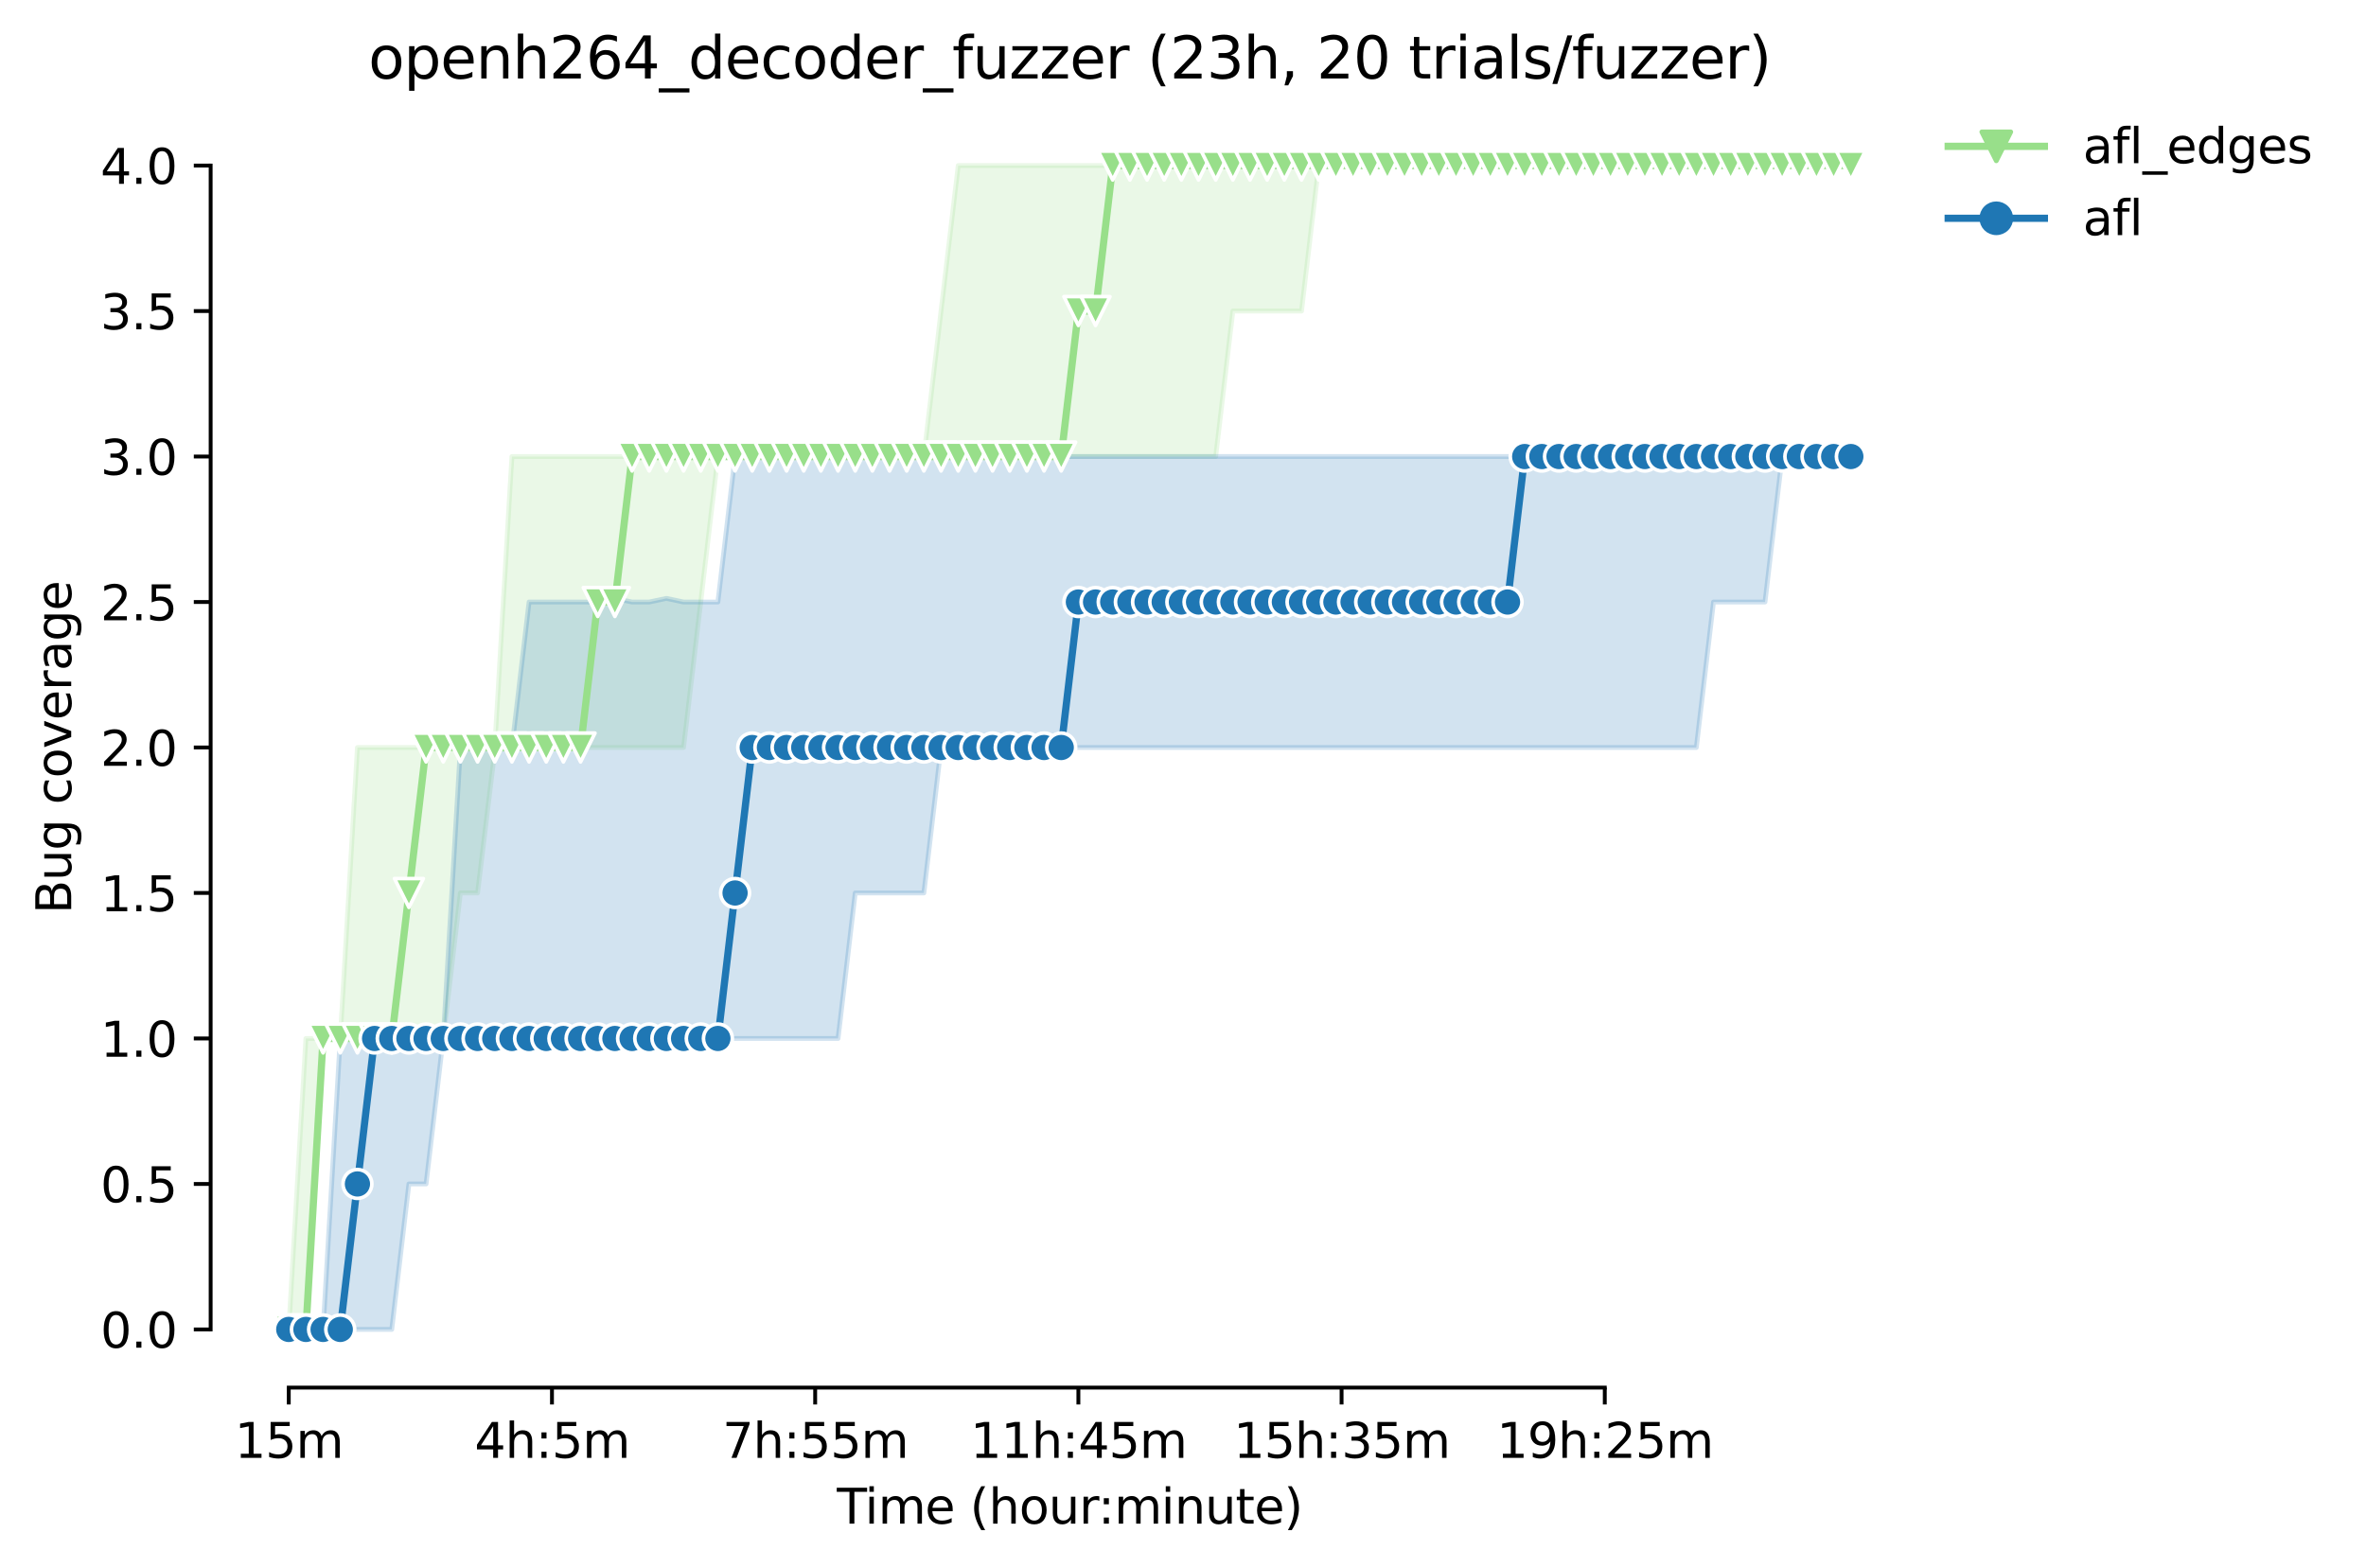 <?xml version="1.0" encoding="utf-8" standalone="no"?>
<!DOCTYPE svg PUBLIC "-//W3C//DTD SVG 1.1//EN"
  "http://www.w3.org/Graphics/SVG/1.1/DTD/svg11.dtd">
<svg height="325.986pt" version="1.1" viewBox="0 0 491.74 325.986" width="491.74pt" xmlns="http://www.w3.org/2000/svg" xmlns:xlink="http://www.w3.org/1999/xlink">
 <defs>
  <style type="text/css">*{stroke-linecap:butt;stroke-linejoin:round;}</style>
 </defs>
 <g id="figure_1">
  <g id="patch_1">
   <path d="M 0 325.986 
L 491.74 325.986 
L 491.74 0 
L 0 0 
z
" style="fill:#ffffff;"/>
  </g>
  <g id="axes_1">
   <g id="patch_2">
    <path d="M 43.781 288.43 
L 400.901 288.43 
L 400.901 22.318 
L 43.781 22.318 
z
" style="fill:#ffffff;"/>
   </g>
   <g id="PolyCollection_1">
    <defs>
     <path d="M 60.014 -49.652 
L 60.014 -49.652 
L 63.582 -49.652 
L 67.149 -110.132 
L 70.717 -110.132 
L 74.285 -110.132 
L 77.852 -110.132 
L 81.42 -110.132 
L 84.987 -110.132 
L 88.555 -110.132 
L 92.123 -110.132 
L 95.69 -140.372 
L 99.258 -140.372 
L 102.826 -169.856 
L 106.393 -170.612 
L 109.961 -170.612 
L 113.528 -170.612 
L 117.096 -170.612 
L 120.664 -170.612 
L 124.231 -170.612 
L 127.799 -170.612 
L 131.367 -170.612 
L 134.934 -170.612 
L 138.502 -170.612 
L 142.07 -170.612 
L 145.637 -200.852 
L 149.205 -231.092 
L 152.772 -231.092 
L 156.34 -231.092 
L 159.908 -231.092 
L 163.475 -231.092 
L 167.043 -231.092 
L 170.611 -231.092 
L 174.178 -231.092 
L 177.746 -231.092 
L 181.313 -231.092 
L 184.881 -231.092 
L 188.449 -231.092 
L 192.016 -231.092 
L 195.584 -231.092 
L 199.152 -231.092 
L 202.719 -231.092 
L 206.287 -231.092 
L 209.855 -231.092 
L 213.422 -231.092 
L 216.99 -231.092 
L 220.557 -231.092 
L 224.125 -231.092 
L 227.693 -231.092 
L 231.26 -231.092 
L 234.828 -231.092 
L 238.396 -231.092 
L 241.963 -231.092 
L 245.531 -231.092 
L 249.098 -231.092 
L 252.666 -231.092 
L 256.234 -261.332 
L 259.801 -261.332 
L 263.369 -261.332 
L 266.937 -261.332 
L 270.504 -261.332 
L 274.072 -291.572 
L 277.64 -291.572 
L 281.207 -291.572 
L 284.775 -291.572 
L 288.342 -291.572 
L 291.91 -291.572 
L 295.478 -291.572 
L 299.045 -291.572 
L 302.613 -291.572 
L 306.181 -291.572 
L 309.748 -291.572 
L 313.316 -291.572 
L 316.884 -291.572 
L 320.451 -291.572 
L 324.019 -291.572 
L 327.586 -291.572 
L 331.154 -291.572 
L 334.722 -291.572 
L 338.289 -291.572 
L 341.857 -291.572 
L 345.425 -291.572 
L 348.992 -291.572 
L 352.56 -291.572 
L 356.127 -291.572 
L 359.695 -291.572 
L 363.263 -291.572 
L 366.83 -291.572 
L 370.398 -291.572 
L 373.966 -291.572 
L 377.533 -291.572 
L 381.101 -291.572 
L 384.669 -291.572 
L 384.669 -291.572 
L 384.669 -291.572 
L 381.101 -291.572 
L 377.533 -291.572 
L 373.966 -291.572 
L 370.398 -291.572 
L 366.83 -291.572 
L 363.263 -291.572 
L 359.695 -291.572 
L 356.127 -291.572 
L 352.56 -291.572 
L 348.992 -291.572 
L 345.425 -291.572 
L 341.857 -291.572 
L 338.289 -291.572 
L 334.722 -291.572 
L 331.154 -291.572 
L 327.586 -291.572 
L 324.019 -291.572 
L 320.451 -291.572 
L 316.884 -291.572 
L 313.316 -291.572 
L 309.748 -291.572 
L 306.181 -291.572 
L 302.613 -291.572 
L 299.045 -291.572 
L 295.478 -291.572 
L 291.91 -291.572 
L 288.342 -291.572 
L 284.775 -291.572 
L 281.207 -291.572 
L 277.64 -291.572 
L 274.072 -291.572 
L 270.504 -291.572 
L 266.937 -291.572 
L 263.369 -291.572 
L 259.801 -291.572 
L 256.234 -291.572 
L 252.666 -291.572 
L 249.098 -291.572 
L 245.531 -291.572 
L 241.963 -291.572 
L 238.396 -291.572 
L 234.828 -291.572 
L 231.26 -291.572 
L 227.693 -291.572 
L 224.125 -291.572 
L 220.557 -291.572 
L 216.99 -291.572 
L 213.422 -291.572 
L 209.855 -291.572 
L 206.287 -291.572 
L 202.719 -291.572 
L 199.152 -291.572 
L 195.584 -261.332 
L 192.016 -231.092 
L 188.449 -231.092 
L 184.881 -231.092 
L 181.313 -231.092 
L 177.746 -231.092 
L 174.178 -231.092 
L 170.611 -231.092 
L 167.043 -231.092 
L 163.475 -231.092 
L 159.908 -231.092 
L 156.34 -231.092 
L 152.772 -231.092 
L 149.205 -231.092 
L 145.637 -231.092 
L 142.07 -231.092 
L 138.502 -231.092 
L 134.934 -231.092 
L 131.367 -231.092 
L 127.799 -231.092 
L 124.231 -231.092 
L 120.664 -231.092 
L 117.096 -231.092 
L 113.528 -231.092 
L 109.961 -231.092 
L 106.393 -231.092 
L 102.826 -170.612 
L 99.258 -170.612 
L 95.69 -170.612 
L 92.123 -170.612 
L 88.555 -170.612 
L 84.987 -170.612 
L 81.42 -170.612 
L 77.852 -170.612 
L 74.285 -170.612 
L 70.717 -110.132 
L 67.149 -110.132 
L 63.582 -110.132 
L 60.014 -49.652 
z
" id="m04fabd090b" style="stroke:#98df8a;stroke-opacity:0.2;"/>
    </defs>
    <g clip-path="url(#p7da5b2bd4f)">
     <use style="fill:#98df8a;fill-opacity:0.2;stroke:#98df8a;stroke-opacity:0.2;" x="0" xlink:href="#m04fabd090b" y="325.986"/>
    </g>
   </g>
   <g id="PolyCollection_2">
    <defs>
     <path d="M 60.014 -49.652 
L 60.014 -49.652 
L 63.582 -49.652 
L 67.149 -49.652 
L 70.717 -49.652 
L 74.285 -49.652 
L 77.852 -49.652 
L 81.42 -49.652 
L 84.987 -79.892 
L 88.555 -79.892 
L 92.123 -110.132 
L 95.69 -110.132 
L 99.258 -110.132 
L 102.826 -110.132 
L 106.393 -110.132 
L 109.961 -110.132 
L 113.528 -110.132 
L 117.096 -110.132 
L 120.664 -110.132 
L 124.231 -110.132 
L 127.799 -110.132 
L 131.367 -110.132 
L 134.934 -110.132 
L 138.502 -110.132 
L 142.07 -110.132 
L 145.637 -110.132 
L 149.205 -110.132 
L 152.772 -110.132 
L 156.34 -110.132 
L 159.908 -110.132 
L 163.475 -110.132 
L 167.043 -110.132 
L 170.611 -110.132 
L 174.178 -110.132 
L 177.746 -140.372 
L 181.313 -140.372 
L 184.881 -140.372 
L 188.449 -140.372 
L 192.016 -140.372 
L 195.584 -170.612 
L 199.152 -170.612 
L 202.719 -170.612 
L 206.287 -170.612 
L 209.855 -170.612 
L 213.422 -170.612 
L 216.99 -170.612 
L 220.557 -170.612 
L 224.125 -170.612 
L 227.693 -170.612 
L 231.26 -170.612 
L 234.828 -170.612 
L 238.396 -170.612 
L 241.963 -170.612 
L 245.531 -170.612 
L 249.098 -170.612 
L 252.666 -170.612 
L 256.234 -170.612 
L 259.801 -170.612 
L 263.369 -170.612 
L 266.937 -170.612 
L 270.504 -170.612 
L 274.072 -170.612 
L 277.64 -170.612 
L 281.207 -170.612 
L 284.775 -170.612 
L 288.342 -170.612 
L 291.91 -170.612 
L 295.478 -170.612 
L 299.045 -170.612 
L 302.613 -170.612 
L 306.181 -170.612 
L 309.748 -170.612 
L 313.316 -170.612 
L 316.884 -170.612 
L 320.451 -170.612 
L 324.019 -170.612 
L 327.586 -170.612 
L 331.154 -170.612 
L 334.722 -170.612 
L 338.289 -170.612 
L 341.857 -170.612 
L 345.425 -170.612 
L 348.992 -170.612 
L 352.56 -170.612 
L 356.127 -200.852 
L 359.695 -200.852 
L 363.263 -200.852 
L 366.83 -200.852 
L 370.398 -231.092 
L 373.966 -231.092 
L 377.533 -231.092 
L 381.101 -231.092 
L 384.669 -231.092 
L 384.669 -231.092 
L 384.669 -231.092 
L 381.101 -231.092 
L 377.533 -231.092 
L 373.966 -231.092 
L 370.398 -231.092 
L 366.83 -231.092 
L 363.263 -231.092 
L 359.695 -231.092 
L 356.127 -231.092 
L 352.56 -231.092 
L 348.992 -231.092 
L 345.425 -231.092 
L 341.857 -231.092 
L 338.289 -231.092 
L 334.722 -231.092 
L 331.154 -231.092 
L 327.586 -231.092 
L 324.019 -231.092 
L 320.451 -231.092 
L 316.884 -231.092 
L 313.316 -231.092 
L 309.748 -231.092 
L 306.181 -231.092 
L 302.613 -231.092 
L 299.045 -231.092 
L 295.478 -231.092 
L 291.91 -231.092 
L 288.342 -231.092 
L 284.775 -231.092 
L 281.207 -231.092 
L 277.64 -231.092 
L 274.072 -231.092 
L 270.504 -231.092 
L 266.937 -231.092 
L 263.369 -231.092 
L 259.801 -231.092 
L 256.234 -231.092 
L 252.666 -231.092 
L 249.098 -231.092 
L 245.531 -231.092 
L 241.963 -231.092 
L 238.396 -231.092 
L 234.828 -231.092 
L 231.26 -231.092 
L 227.693 -231.092 
L 224.125 -231.092 
L 220.557 -231.092 
L 216.99 -231.092 
L 213.422 -231.092 
L 209.855 -231.092 
L 206.287 -231.092 
L 202.719 -231.092 
L 199.152 -231.092 
L 195.584 -231.092 
L 192.016 -231.092 
L 188.449 -231.092 
L 184.881 -231.092 
L 181.313 -231.092 
L 177.746 -231.092 
L 174.178 -231.092 
L 170.611 -231.092 
L 167.043 -231.092 
L 163.475 -231.092 
L 159.908 -231.092 
L 156.34 -231.092 
L 152.772 -231.092 
L 149.205 -200.852 
L 145.637 -200.852 
L 142.07 -200.852 
L 138.502 -201.608 
L 134.934 -200.852 
L 131.367 -200.852 
L 127.799 -201.608 
L 124.231 -200.852 
L 120.664 -200.852 
L 117.096 -200.852 
L 113.528 -200.852 
L 109.961 -200.852 
L 106.393 -170.612 
L 102.826 -170.612 
L 99.258 -170.612 
L 95.69 -170.612 
L 92.123 -110.132 
L 88.555 -110.132 
L 84.987 -110.132 
L 81.42 -110.132 
L 77.852 -110.132 
L 74.285 -110.132 
L 70.717 -110.132 
L 67.149 -49.652 
L 63.582 -49.652 
L 60.014 -49.652 
z
" id="mfb8f1aedc2" style="stroke:#1f77b4;stroke-opacity:0.2;"/>
    </defs>
    <g clip-path="url(#p7da5b2bd4f)">
     <use style="fill:#1f77b4;fill-opacity:0.2;stroke:#1f77b4;stroke-opacity:0.2;" x="0" xlink:href="#mfb8f1aedc2" y="325.986"/>
    </g>
   </g>
   <g id="matplotlib.axis_1">
    <g id="xtick_1">
     <g id="line2d_1">
      <defs>
       <path d="M 0 0 
L 0 3.5 
" id="m6f058697e6" style="stroke:#000000;stroke-width:0.8;"/>
      </defs>
      <g>
       <use style="stroke:#000000;stroke-width:0.8;" x="60.014" xlink:href="#m6f058697e6" y="288.43"/>
      </g>
     </g>
     <g id="text_1">
      <!-- 15m -->
      <g transform="translate(48.781 303.029)scale(0.1 -0.1)">
       <defs>
        <path d="M 794 531 
L 1825 531 
L 1825 4091 
L 703 3866 
L 703 4441 
L 1819 4666 
L 2450 4666 
L 2450 531 
L 3481 531 
L 3481 0 
L 794 0 
L 794 531 
z
" id="DejaVuSans-31" transform="scale(0.016)"/>
        <path d="M 691 4666 
L 3169 4666 
L 3169 4134 
L 1269 4134 
L 1269 2991 
Q 1406 3038 1543 3061 
Q 1681 3084 1819 3084 
Q 2600 3084 3056 2656 
Q 3513 2228 3513 1497 
Q 3513 744 3044 326 
Q 2575 -91 1722 -91 
Q 1428 -91 1123 -41 
Q 819 9 494 109 
L 494 744 
Q 775 591 1075 516 
Q 1375 441 1709 441 
Q 2250 441 2565 725 
Q 2881 1009 2881 1497 
Q 2881 1984 2565 2268 
Q 2250 2553 1709 2553 
Q 1456 2553 1204 2497 
Q 953 2441 691 2322 
L 691 4666 
z
" id="DejaVuSans-35" transform="scale(0.016)"/>
        <path d="M 3328 2828 
Q 3544 3216 3844 3400 
Q 4144 3584 4550 3584 
Q 5097 3584 5394 3201 
Q 5691 2819 5691 2113 
L 5691 0 
L 5113 0 
L 5113 2094 
Q 5113 2597 4934 2840 
Q 4756 3084 4391 3084 
Q 3944 3084 3684 2787 
Q 3425 2491 3425 1978 
L 3425 0 
L 2847 0 
L 2847 2094 
Q 2847 2600 2669 2842 
Q 2491 3084 2119 3084 
Q 1678 3084 1418 2786 
Q 1159 2488 1159 1978 
L 1159 0 
L 581 0 
L 581 3500 
L 1159 3500 
L 1159 2956 
Q 1356 3278 1631 3431 
Q 1906 3584 2284 3584 
Q 2666 3584 2933 3390 
Q 3200 3197 3328 2828 
z
" id="DejaVuSans-6d" transform="scale(0.016)"/>
       </defs>
       <use xlink:href="#DejaVuSans-31"/>
       <use x="63.623" xlink:href="#DejaVuSans-35"/>
       <use x="127.246" xlink:href="#DejaVuSans-6d"/>
      </g>
     </g>
    </g>
    <g id="xtick_2">
     <g id="line2d_2">
      <g>
       <use style="stroke:#000000;stroke-width:0.8;" x="114.718" xlink:href="#m6f058697e6" y="288.43"/>
      </g>
     </g>
     <g id="text_2">
      <!-- 4h:5m -->
      <g transform="translate(98.632 303.029)scale(0.1 -0.1)">
       <defs>
        <path d="M 2419 4116 
L 825 1625 
L 2419 1625 
L 2419 4116 
z
M 2253 4666 
L 3047 4666 
L 3047 1625 
L 3713 1625 
L 3713 1100 
L 3047 1100 
L 3047 0 
L 2419 0 
L 2419 1100 
L 313 1100 
L 313 1709 
L 2253 4666 
z
" id="DejaVuSans-34" transform="scale(0.016)"/>
        <path d="M 3513 2113 
L 3513 0 
L 2938 0 
L 2938 2094 
Q 2938 2591 2744 2837 
Q 2550 3084 2163 3084 
Q 1697 3084 1428 2787 
Q 1159 2491 1159 1978 
L 1159 0 
L 581 0 
L 581 4863 
L 1159 4863 
L 1159 2956 
Q 1366 3272 1645 3428 
Q 1925 3584 2291 3584 
Q 2894 3584 3203 3211 
Q 3513 2838 3513 2113 
z
" id="DejaVuSans-68" transform="scale(0.016)"/>
        <path d="M 750 794 
L 1409 794 
L 1409 0 
L 750 0 
L 750 794 
z
M 750 3309 
L 1409 3309 
L 1409 2516 
L 750 2516 
L 750 3309 
z
" id="DejaVuSans-3a" transform="scale(0.016)"/>
       </defs>
       <use xlink:href="#DejaVuSans-34"/>
       <use x="63.623" xlink:href="#DejaVuSans-68"/>
       <use x="127.002" xlink:href="#DejaVuSans-3a"/>
       <use x="160.693" xlink:href="#DejaVuSans-35"/>
       <use x="224.316" xlink:href="#DejaVuSans-6d"/>
      </g>
     </g>
    </g>
    <g id="xtick_3">
     <g id="line2d_3">
      <g>
       <use style="stroke:#000000;stroke-width:0.8;" x="169.421" xlink:href="#m6f058697e6" y="288.43"/>
      </g>
     </g>
     <g id="text_3">
      <!-- 7h:55m -->
      <g transform="translate(150.154 303.029)scale(0.1 -0.1)">
       <defs>
        <path d="M 525 4666 
L 3525 4666 
L 3525 4397 
L 1831 0 
L 1172 0 
L 2766 4134 
L 525 4134 
L 525 4666 
z
" id="DejaVuSans-37" transform="scale(0.016)"/>
       </defs>
       <use xlink:href="#DejaVuSans-37"/>
       <use x="63.623" xlink:href="#DejaVuSans-68"/>
       <use x="127.002" xlink:href="#DejaVuSans-3a"/>
       <use x="160.693" xlink:href="#DejaVuSans-35"/>
       <use x="224.316" xlink:href="#DejaVuSans-35"/>
       <use x="287.939" xlink:href="#DejaVuSans-6d"/>
      </g>
     </g>
    </g>
    <g id="xtick_4">
     <g id="line2d_4">
      <g>
       <use style="stroke:#000000;stroke-width:0.8;" x="224.125" xlink:href="#m6f058697e6" y="288.43"/>
      </g>
     </g>
     <g id="text_4">
      <!-- 11h:45m -->
      <g transform="translate(201.677 303.029)scale(0.1 -0.1)">
       <use xlink:href="#DejaVuSans-31"/>
       <use x="63.623" xlink:href="#DejaVuSans-31"/>
       <use x="127.246" xlink:href="#DejaVuSans-68"/>
       <use x="190.625" xlink:href="#DejaVuSans-3a"/>
       <use x="224.316" xlink:href="#DejaVuSans-34"/>
       <use x="287.939" xlink:href="#DejaVuSans-35"/>
       <use x="351.562" xlink:href="#DejaVuSans-6d"/>
      </g>
     </g>
    </g>
    <g id="xtick_5">
     <g id="line2d_5">
      <g>
       <use style="stroke:#000000;stroke-width:0.8;" x="278.829" xlink:href="#m6f058697e6" y="288.43"/>
      </g>
     </g>
     <g id="text_5">
      <!-- 15h:35m -->
      <g transform="translate(256.38 303.029)scale(0.1 -0.1)">
       <defs>
        <path d="M 2597 2516 
Q 3050 2419 3304 2112 
Q 3559 1806 3559 1356 
Q 3559 666 3084 287 
Q 2609 -91 1734 -91 
Q 1441 -91 1130 -33 
Q 819 25 488 141 
L 488 750 
Q 750 597 1062 519 
Q 1375 441 1716 441 
Q 2309 441 2620 675 
Q 2931 909 2931 1356 
Q 2931 1769 2642 2001 
Q 2353 2234 1838 2234 
L 1294 2234 
L 1294 2753 
L 1863 2753 
Q 2328 2753 2575 2939 
Q 2822 3125 2822 3475 
Q 2822 3834 2567 4026 
Q 2313 4219 1838 4219 
Q 1578 4219 1281 4162 
Q 984 4106 628 3988 
L 628 4550 
Q 988 4650 1302 4700 
Q 1616 4750 1894 4750 
Q 2613 4750 3031 4423 
Q 3450 4097 3450 3541 
Q 3450 3153 3228 2886 
Q 3006 2619 2597 2516 
z
" id="DejaVuSans-33" transform="scale(0.016)"/>
       </defs>
       <use xlink:href="#DejaVuSans-31"/>
       <use x="63.623" xlink:href="#DejaVuSans-35"/>
       <use x="127.246" xlink:href="#DejaVuSans-68"/>
       <use x="190.625" xlink:href="#DejaVuSans-3a"/>
       <use x="224.316" xlink:href="#DejaVuSans-33"/>
       <use x="287.939" xlink:href="#DejaVuSans-35"/>
       <use x="351.562" xlink:href="#DejaVuSans-6d"/>
      </g>
     </g>
    </g>
    <g id="xtick_6">
     <g id="line2d_6">
      <g>
       <use style="stroke:#000000;stroke-width:0.8;" x="333.532" xlink:href="#m6f058697e6" y="288.43"/>
      </g>
     </g>
     <g id="text_6">
      <!-- 19h:25m -->
      <g transform="translate(311.084 303.029)scale(0.1 -0.1)">
       <defs>
        <path d="M 703 97 
L 703 672 
Q 941 559 1184 500 
Q 1428 441 1663 441 
Q 2288 441 2617 861 
Q 2947 1281 2994 2138 
Q 2813 1869 2534 1725 
Q 2256 1581 1919 1581 
Q 1219 1581 811 2004 
Q 403 2428 403 3163 
Q 403 3881 828 4315 
Q 1253 4750 1959 4750 
Q 2769 4750 3195 4129 
Q 3622 3509 3622 2328 
Q 3622 1225 3098 567 
Q 2575 -91 1691 -91 
Q 1453 -91 1209 -44 
Q 966 3 703 97 
z
M 1959 2075 
Q 2384 2075 2632 2365 
Q 2881 2656 2881 3163 
Q 2881 3666 2632 3958 
Q 2384 4250 1959 4250 
Q 1534 4250 1286 3958 
Q 1038 3666 1038 3163 
Q 1038 2656 1286 2365 
Q 1534 2075 1959 2075 
z
" id="DejaVuSans-39" transform="scale(0.016)"/>
        <path d="M 1228 531 
L 3431 531 
L 3431 0 
L 469 0 
L 469 531 
Q 828 903 1448 1529 
Q 2069 2156 2228 2338 
Q 2531 2678 2651 2914 
Q 2772 3150 2772 3378 
Q 2772 3750 2511 3984 
Q 2250 4219 1831 4219 
Q 1534 4219 1204 4116 
Q 875 4013 500 3803 
L 500 4441 
Q 881 4594 1212 4672 
Q 1544 4750 1819 4750 
Q 2544 4750 2975 4387 
Q 3406 4025 3406 3419 
Q 3406 3131 3298 2873 
Q 3191 2616 2906 2266 
Q 2828 2175 2409 1742 
Q 1991 1309 1228 531 
z
" id="DejaVuSans-32" transform="scale(0.016)"/>
       </defs>
       <use xlink:href="#DejaVuSans-31"/>
       <use x="63.623" xlink:href="#DejaVuSans-39"/>
       <use x="127.246" xlink:href="#DejaVuSans-68"/>
       <use x="190.625" xlink:href="#DejaVuSans-3a"/>
       <use x="224.316" xlink:href="#DejaVuSans-32"/>
       <use x="287.939" xlink:href="#DejaVuSans-35"/>
       <use x="351.562" xlink:href="#DejaVuSans-6d"/>
      </g>
     </g>
    </g>
    <g id="text_7">
     <!-- Time (hour:minute) -->
     <g transform="translate(173.934 316.707)scale(0.1 -0.1)">
      <defs>
       <path d="M -19 4666 
L 3928 4666 
L 3928 4134 
L 2272 4134 
L 2272 0 
L 1638 0 
L 1638 4134 
L -19 4134 
L -19 4666 
z
" id="DejaVuSans-54" transform="scale(0.016)"/>
       <path d="M 603 3500 
L 1178 3500 
L 1178 0 
L 603 0 
L 603 3500 
z
M 603 4863 
L 1178 4863 
L 1178 4134 
L 603 4134 
L 603 4863 
z
" id="DejaVuSans-69" transform="scale(0.016)"/>
       <path d="M 3597 1894 
L 3597 1613 
L 953 1613 
Q 991 1019 1311 708 
Q 1631 397 2203 397 
Q 2534 397 2845 478 
Q 3156 559 3463 722 
L 3463 178 
Q 3153 47 2828 -22 
Q 2503 -91 2169 -91 
Q 1331 -91 842 396 
Q 353 884 353 1716 
Q 353 2575 817 3079 
Q 1281 3584 2069 3584 
Q 2775 3584 3186 3129 
Q 3597 2675 3597 1894 
z
M 3022 2063 
Q 3016 2534 2758 2815 
Q 2500 3097 2075 3097 
Q 1594 3097 1305 2825 
Q 1016 2553 972 2059 
L 3022 2063 
z
" id="DejaVuSans-65" transform="scale(0.016)"/>
       <path id="DejaVuSans-20" transform="scale(0.016)"/>
       <path d="M 1984 4856 
Q 1566 4138 1362 3434 
Q 1159 2731 1159 2009 
Q 1159 1288 1364 580 
Q 1569 -128 1984 -844 
L 1484 -844 
Q 1016 -109 783 600 
Q 550 1309 550 2009 
Q 550 2706 781 3412 
Q 1013 4119 1484 4856 
L 1984 4856 
z
" id="DejaVuSans-28" transform="scale(0.016)"/>
       <path d="M 1959 3097 
Q 1497 3097 1228 2736 
Q 959 2375 959 1747 
Q 959 1119 1226 758 
Q 1494 397 1959 397 
Q 2419 397 2687 759 
Q 2956 1122 2956 1747 
Q 2956 2369 2687 2733 
Q 2419 3097 1959 3097 
z
M 1959 3584 
Q 2709 3584 3137 3096 
Q 3566 2609 3566 1747 
Q 3566 888 3137 398 
Q 2709 -91 1959 -91 
Q 1206 -91 779 398 
Q 353 888 353 1747 
Q 353 2609 779 3096 
Q 1206 3584 1959 3584 
z
" id="DejaVuSans-6f" transform="scale(0.016)"/>
       <path d="M 544 1381 
L 544 3500 
L 1119 3500 
L 1119 1403 
Q 1119 906 1312 657 
Q 1506 409 1894 409 
Q 2359 409 2629 706 
Q 2900 1003 2900 1516 
L 2900 3500 
L 3475 3500 
L 3475 0 
L 2900 0 
L 2900 538 
Q 2691 219 2414 64 
Q 2138 -91 1772 -91 
Q 1169 -91 856 284 
Q 544 659 544 1381 
z
M 1991 3584 
L 1991 3584 
z
" id="DejaVuSans-75" transform="scale(0.016)"/>
       <path d="M 2631 2963 
Q 2534 3019 2420 3045 
Q 2306 3072 2169 3072 
Q 1681 3072 1420 2755 
Q 1159 2438 1159 1844 
L 1159 0 
L 581 0 
L 581 3500 
L 1159 3500 
L 1159 2956 
Q 1341 3275 1631 3429 
Q 1922 3584 2338 3584 
Q 2397 3584 2469 3576 
Q 2541 3569 2628 3553 
L 2631 2963 
z
" id="DejaVuSans-72" transform="scale(0.016)"/>
       <path d="M 3513 2113 
L 3513 0 
L 2938 0 
L 2938 2094 
Q 2938 2591 2744 2837 
Q 2550 3084 2163 3084 
Q 1697 3084 1428 2787 
Q 1159 2491 1159 1978 
L 1159 0 
L 581 0 
L 581 3500 
L 1159 3500 
L 1159 2956 
Q 1366 3272 1645 3428 
Q 1925 3584 2291 3584 
Q 2894 3584 3203 3211 
Q 3513 2838 3513 2113 
z
" id="DejaVuSans-6e" transform="scale(0.016)"/>
       <path d="M 1172 4494 
L 1172 3500 
L 2356 3500 
L 2356 3053 
L 1172 3053 
L 1172 1153 
Q 1172 725 1289 603 
Q 1406 481 1766 481 
L 2356 481 
L 2356 0 
L 1766 0 
Q 1100 0 847 248 
Q 594 497 594 1153 
L 594 3053 
L 172 3053 
L 172 3500 
L 594 3500 
L 594 4494 
L 1172 4494 
z
" id="DejaVuSans-74" transform="scale(0.016)"/>
       <path d="M 513 4856 
L 1013 4856 
Q 1481 4119 1714 3412 
Q 1947 2706 1947 2009 
Q 1947 1309 1714 600 
Q 1481 -109 1013 -844 
L 513 -844 
Q 928 -128 1133 580 
Q 1338 1288 1338 2009 
Q 1338 2731 1133 3434 
Q 928 4138 513 4856 
z
" id="DejaVuSans-29" transform="scale(0.016)"/>
      </defs>
      <use xlink:href="#DejaVuSans-54"/>
      <use x="57.959" xlink:href="#DejaVuSans-69"/>
      <use x="85.742" xlink:href="#DejaVuSans-6d"/>
      <use x="183.154" xlink:href="#DejaVuSans-65"/>
      <use x="244.678" xlink:href="#DejaVuSans-20"/>
      <use x="276.465" xlink:href="#DejaVuSans-28"/>
      <use x="315.479" xlink:href="#DejaVuSans-68"/>
      <use x="378.857" xlink:href="#DejaVuSans-6f"/>
      <use x="440.039" xlink:href="#DejaVuSans-75"/>
      <use x="503.418" xlink:href="#DejaVuSans-72"/>
      <use x="542.781" xlink:href="#DejaVuSans-3a"/>
      <use x="576.473" xlink:href="#DejaVuSans-6d"/>
      <use x="673.885" xlink:href="#DejaVuSans-69"/>
      <use x="701.668" xlink:href="#DejaVuSans-6e"/>
      <use x="765.047" xlink:href="#DejaVuSans-75"/>
      <use x="828.426" xlink:href="#DejaVuSans-74"/>
      <use x="867.635" xlink:href="#DejaVuSans-65"/>
      <use x="929.158" xlink:href="#DejaVuSans-29"/>
     </g>
    </g>
   </g>
   <g id="matplotlib.axis_2">
    <g id="ytick_1">
     <g id="line2d_7">
      <defs>
       <path d="M 0 0 
L -3.5 0 
" id="m10cb03b737" style="stroke:#000000;stroke-width:0.8;"/>
      </defs>
      <g>
       <use style="stroke:#000000;stroke-width:0.8;" x="43.781" xlink:href="#m10cb03b737" y="276.334"/>
      </g>
     </g>
     <g id="text_8">
      <!-- 0.0 -->
      <g transform="translate(20.878 280.133)scale(0.1 -0.1)">
       <defs>
        <path d="M 2034 4250 
Q 1547 4250 1301 3770 
Q 1056 3291 1056 2328 
Q 1056 1369 1301 889 
Q 1547 409 2034 409 
Q 2525 409 2770 889 
Q 3016 1369 3016 2328 
Q 3016 3291 2770 3770 
Q 2525 4250 2034 4250 
z
M 2034 4750 
Q 2819 4750 3233 4129 
Q 3647 3509 3647 2328 
Q 3647 1150 3233 529 
Q 2819 -91 2034 -91 
Q 1250 -91 836 529 
Q 422 1150 422 2328 
Q 422 3509 836 4129 
Q 1250 4750 2034 4750 
z
" id="DejaVuSans-30" transform="scale(0.016)"/>
        <path d="M 684 794 
L 1344 794 
L 1344 0 
L 684 0 
L 684 794 
z
" id="DejaVuSans-2e" transform="scale(0.016)"/>
       </defs>
       <use xlink:href="#DejaVuSans-30"/>
       <use x="63.623" xlink:href="#DejaVuSans-2e"/>
       <use x="95.41" xlink:href="#DejaVuSans-30"/>
      </g>
     </g>
    </g>
    <g id="ytick_2">
     <g id="line2d_8">
      <g>
       <use style="stroke:#000000;stroke-width:0.8;" x="43.781" xlink:href="#m10cb03b737" y="246.094"/>
      </g>
     </g>
     <g id="text_9">
      <!-- 0.5 -->
      <g transform="translate(20.878 249.893)scale(0.1 -0.1)">
       <use xlink:href="#DejaVuSans-30"/>
       <use x="63.623" xlink:href="#DejaVuSans-2e"/>
       <use x="95.41" xlink:href="#DejaVuSans-35"/>
      </g>
     </g>
    </g>
    <g id="ytick_3">
     <g id="line2d_9">
      <g>
       <use style="stroke:#000000;stroke-width:0.8;" x="43.781" xlink:href="#m10cb03b737" y="215.854"/>
      </g>
     </g>
     <g id="text_10">
      <!-- 1.0 -->
      <g transform="translate(20.878 219.653)scale(0.1 -0.1)">
       <use xlink:href="#DejaVuSans-31"/>
       <use x="63.623" xlink:href="#DejaVuSans-2e"/>
       <use x="95.41" xlink:href="#DejaVuSans-30"/>
      </g>
     </g>
    </g>
    <g id="ytick_4">
     <g id="line2d_10">
      <g>
       <use style="stroke:#000000;stroke-width:0.8;" x="43.781" xlink:href="#m10cb03b737" y="185.614"/>
      </g>
     </g>
     <g id="text_11">
      <!-- 1.5 -->
      <g transform="translate(20.878 189.413)scale(0.1 -0.1)">
       <use xlink:href="#DejaVuSans-31"/>
       <use x="63.623" xlink:href="#DejaVuSans-2e"/>
       <use x="95.41" xlink:href="#DejaVuSans-35"/>
      </g>
     </g>
    </g>
    <g id="ytick_5">
     <g id="line2d_11">
      <g>
       <use style="stroke:#000000;stroke-width:0.8;" x="43.781" xlink:href="#m10cb03b737" y="155.374"/>
      </g>
     </g>
     <g id="text_12">
      <!-- 2.0 -->
      <g transform="translate(20.878 159.173)scale(0.1 -0.1)">
       <use xlink:href="#DejaVuSans-32"/>
       <use x="63.623" xlink:href="#DejaVuSans-2e"/>
       <use x="95.41" xlink:href="#DejaVuSans-30"/>
      </g>
     </g>
    </g>
    <g id="ytick_6">
     <g id="line2d_12">
      <g>
       <use style="stroke:#000000;stroke-width:0.8;" x="43.781" xlink:href="#m10cb03b737" y="125.134"/>
      </g>
     </g>
     <g id="text_13">
      <!-- 2.5 -->
      <g transform="translate(20.878 128.933)scale(0.1 -0.1)">
       <use xlink:href="#DejaVuSans-32"/>
       <use x="63.623" xlink:href="#DejaVuSans-2e"/>
       <use x="95.41" xlink:href="#DejaVuSans-35"/>
      </g>
     </g>
    </g>
    <g id="ytick_7">
     <g id="line2d_13">
      <g>
       <use style="stroke:#000000;stroke-width:0.8;" x="43.781" xlink:href="#m10cb03b737" y="94.894"/>
      </g>
     </g>
     <g id="text_14">
      <!-- 3.0 -->
      <g transform="translate(20.878 98.693)scale(0.1 -0.1)">
       <use xlink:href="#DejaVuSans-33"/>
       <use x="63.623" xlink:href="#DejaVuSans-2e"/>
       <use x="95.41" xlink:href="#DejaVuSans-30"/>
      </g>
     </g>
    </g>
    <g id="ytick_8">
     <g id="line2d_14">
      <g>
       <use style="stroke:#000000;stroke-width:0.8;" x="43.781" xlink:href="#m10cb03b737" y="64.654"/>
      </g>
     </g>
     <g id="text_15">
      <!-- 3.5 -->
      <g transform="translate(20.878 68.453)scale(0.1 -0.1)">
       <use xlink:href="#DejaVuSans-33"/>
       <use x="63.623" xlink:href="#DejaVuSans-2e"/>
       <use x="95.41" xlink:href="#DejaVuSans-35"/>
      </g>
     </g>
    </g>
    <g id="ytick_9">
     <g id="line2d_15">
      <g>
       <use style="stroke:#000000;stroke-width:0.8;" x="43.781" xlink:href="#m10cb03b737" y="34.414"/>
      </g>
     </g>
     <g id="text_16">
      <!-- 4.0 -->
      <g transform="translate(20.878 38.213)scale(0.1 -0.1)">
       <use xlink:href="#DejaVuSans-34"/>
       <use x="63.623" xlink:href="#DejaVuSans-2e"/>
       <use x="95.41" xlink:href="#DejaVuSans-30"/>
      </g>
     </g>
    </g>
    <g id="text_17">
     <!-- Bug coverage -->
     <g transform="translate(14.798 189.951)rotate(-90)scale(0.1 -0.1)">
      <defs>
       <path d="M 1259 2228 
L 1259 519 
L 2272 519 
Q 2781 519 3026 730 
Q 3272 941 3272 1375 
Q 3272 1813 3026 2020 
Q 2781 2228 2272 2228 
L 1259 2228 
z
M 1259 4147 
L 1259 2741 
L 2194 2741 
Q 2656 2741 2882 2914 
Q 3109 3088 3109 3444 
Q 3109 3797 2882 3972 
Q 2656 4147 2194 4147 
L 1259 4147 
z
M 628 4666 
L 2241 4666 
Q 2963 4666 3353 4366 
Q 3744 4066 3744 3513 
Q 3744 3084 3544 2831 
Q 3344 2578 2956 2516 
Q 3422 2416 3680 2098 
Q 3938 1781 3938 1306 
Q 3938 681 3513 340 
Q 3088 0 2303 0 
L 628 0 
L 628 4666 
z
" id="DejaVuSans-42" transform="scale(0.016)"/>
       <path d="M 2906 1791 
Q 2906 2416 2648 2759 
Q 2391 3103 1925 3103 
Q 1463 3103 1205 2759 
Q 947 2416 947 1791 
Q 947 1169 1205 825 
Q 1463 481 1925 481 
Q 2391 481 2648 825 
Q 2906 1169 2906 1791 
z
M 3481 434 
Q 3481 -459 3084 -895 
Q 2688 -1331 1869 -1331 
Q 1566 -1331 1297 -1286 
Q 1028 -1241 775 -1147 
L 775 -588 
Q 1028 -725 1275 -790 
Q 1522 -856 1778 -856 
Q 2344 -856 2625 -561 
Q 2906 -266 2906 331 
L 2906 616 
Q 2728 306 2450 153 
Q 2172 0 1784 0 
Q 1141 0 747 490 
Q 353 981 353 1791 
Q 353 2603 747 3093 
Q 1141 3584 1784 3584 
Q 2172 3584 2450 3431 
Q 2728 3278 2906 2969 
L 2906 3500 
L 3481 3500 
L 3481 434 
z
" id="DejaVuSans-67" transform="scale(0.016)"/>
       <path d="M 3122 3366 
L 3122 2828 
Q 2878 2963 2633 3030 
Q 2388 3097 2138 3097 
Q 1578 3097 1268 2742 
Q 959 2388 959 1747 
Q 959 1106 1268 751 
Q 1578 397 2138 397 
Q 2388 397 2633 464 
Q 2878 531 3122 666 
L 3122 134 
Q 2881 22 2623 -34 
Q 2366 -91 2075 -91 
Q 1284 -91 818 406 
Q 353 903 353 1747 
Q 353 2603 823 3093 
Q 1294 3584 2113 3584 
Q 2378 3584 2631 3529 
Q 2884 3475 3122 3366 
z
" id="DejaVuSans-63" transform="scale(0.016)"/>
       <path d="M 191 3500 
L 800 3500 
L 1894 563 
L 2988 3500 
L 3597 3500 
L 2284 0 
L 1503 0 
L 191 3500 
z
" id="DejaVuSans-76" transform="scale(0.016)"/>
       <path d="M 2194 1759 
Q 1497 1759 1228 1600 
Q 959 1441 959 1056 
Q 959 750 1161 570 
Q 1363 391 1709 391 
Q 2188 391 2477 730 
Q 2766 1069 2766 1631 
L 2766 1759 
L 2194 1759 
z
M 3341 1997 
L 3341 0 
L 2766 0 
L 2766 531 
Q 2569 213 2275 61 
Q 1981 -91 1556 -91 
Q 1019 -91 701 211 
Q 384 513 384 1019 
Q 384 1609 779 1909 
Q 1175 2209 1959 2209 
L 2766 2209 
L 2766 2266 
Q 2766 2663 2505 2880 
Q 2244 3097 1772 3097 
Q 1472 3097 1187 3025 
Q 903 2953 641 2809 
L 641 3341 
Q 956 3463 1253 3523 
Q 1550 3584 1831 3584 
Q 2591 3584 2966 3190 
Q 3341 2797 3341 1997 
z
" id="DejaVuSans-61" transform="scale(0.016)"/>
      </defs>
      <use xlink:href="#DejaVuSans-42"/>
      <use x="68.604" xlink:href="#DejaVuSans-75"/>
      <use x="131.982" xlink:href="#DejaVuSans-67"/>
      <use x="195.459" xlink:href="#DejaVuSans-20"/>
      <use x="227.246" xlink:href="#DejaVuSans-63"/>
      <use x="282.227" xlink:href="#DejaVuSans-6f"/>
      <use x="343.408" xlink:href="#DejaVuSans-76"/>
      <use x="402.588" xlink:href="#DejaVuSans-65"/>
      <use x="464.111" xlink:href="#DejaVuSans-72"/>
      <use x="505.225" xlink:href="#DejaVuSans-61"/>
      <use x="566.504" xlink:href="#DejaVuSans-67"/>
      <use x="629.98" xlink:href="#DejaVuSans-65"/>
     </g>
    </g>
   </g>
   <g id="line2d_16">
    <path clip-path="url(#p7da5b2bd4f)" d="M 60.014 276.334 
L 63.582 276.334 
L 67.149 215.854 
L 70.717 215.854 
L 74.285 215.854 
L 77.852 215.854 
L 81.42 215.854 
L 84.987 185.614 
L 88.555 155.374 
L 92.123 155.374 
L 95.69 155.374 
L 99.258 155.374 
L 102.826 155.374 
L 106.393 155.374 
L 109.961 155.374 
L 113.528 155.374 
L 117.096 155.374 
L 120.664 155.374 
L 124.231 125.134 
L 127.799 125.134 
L 131.367 94.894 
L 134.934 94.894 
L 138.502 94.894 
L 142.07 94.894 
L 145.637 94.894 
L 149.205 94.894 
L 152.772 94.894 
L 156.34 94.894 
L 159.908 94.894 
L 163.475 94.894 
L 167.043 94.894 
L 170.611 94.894 
L 174.178 94.894 
L 177.746 94.894 
L 181.313 94.894 
L 184.881 94.894 
L 188.449 94.894 
L 192.016 94.894 
L 195.584 94.894 
L 199.152 94.894 
L 202.719 94.894 
L 206.287 94.894 
L 209.855 94.894 
L 213.422 94.894 
L 216.99 94.894 
L 220.557 94.894 
L 224.125 64.654 
L 227.693 64.654 
L 231.26 34.414 
L 234.828 34.414 
L 238.396 34.414 
L 241.963 34.414 
L 245.531 34.414 
L 249.098 34.414 
L 252.666 34.414 
L 256.234 34.414 
L 259.801 34.414 
L 263.369 34.414 
L 266.937 34.414 
L 270.504 34.414 
L 274.072 34.414 
L 277.64 34.414 
L 281.207 34.414 
L 284.775 34.414 
L 288.342 34.414 
L 291.91 34.414 
L 295.478 34.414 
L 299.045 34.414 
L 302.613 34.414 
L 306.181 34.414 
L 309.748 34.414 
L 313.316 34.414 
L 316.884 34.414 
L 320.451 34.414 
L 324.019 34.414 
L 327.586 34.414 
L 331.154 34.414 
L 334.722 34.414 
L 338.289 34.414 
L 341.857 34.414 
L 345.425 34.414 
L 348.992 34.414 
L 352.56 34.414 
L 356.127 34.414 
L 359.695 34.414 
L 363.263 34.414 
L 366.83 34.414 
L 370.398 34.414 
L 373.966 34.414 
L 377.533 34.414 
L 381.101 34.414 
L 384.669 34.414 
" style="fill:none;stroke:#98df8a;stroke-linecap:square;stroke-width:1.5;"/>
    <defs>
     <path d="M -0 3 
L 3 -3 
L -3 -3 
z
" id="mf297234d6e" style="stroke:#ffffff;stroke-linejoin:miter;stroke-width:0.75;"/>
    </defs>
    <g clip-path="url(#p7da5b2bd4f)">
     <use style="fill:#98df8a;stroke:#ffffff;stroke-linejoin:miter;stroke-width:0.75;" x="60.014" xlink:href="#mf297234d6e" y="276.334"/>
     <use style="fill:#98df8a;stroke:#ffffff;stroke-linejoin:miter;stroke-width:0.75;" x="63.582" xlink:href="#mf297234d6e" y="276.334"/>
     <use style="fill:#98df8a;stroke:#ffffff;stroke-linejoin:miter;stroke-width:0.75;" x="67.149" xlink:href="#mf297234d6e" y="215.854"/>
     <use style="fill:#98df8a;stroke:#ffffff;stroke-linejoin:miter;stroke-width:0.75;" x="70.717" xlink:href="#mf297234d6e" y="215.854"/>
     <use style="fill:#98df8a;stroke:#ffffff;stroke-linejoin:miter;stroke-width:0.75;" x="74.285" xlink:href="#mf297234d6e" y="215.854"/>
     <use style="fill:#98df8a;stroke:#ffffff;stroke-linejoin:miter;stroke-width:0.75;" x="77.852" xlink:href="#mf297234d6e" y="215.854"/>
     <use style="fill:#98df8a;stroke:#ffffff;stroke-linejoin:miter;stroke-width:0.75;" x="81.42" xlink:href="#mf297234d6e" y="215.854"/>
     <use style="fill:#98df8a;stroke:#ffffff;stroke-linejoin:miter;stroke-width:0.75;" x="84.987" xlink:href="#mf297234d6e" y="185.614"/>
     <use style="fill:#98df8a;stroke:#ffffff;stroke-linejoin:miter;stroke-width:0.75;" x="88.555" xlink:href="#mf297234d6e" y="155.374"/>
     <use style="fill:#98df8a;stroke:#ffffff;stroke-linejoin:miter;stroke-width:0.75;" x="92.123" xlink:href="#mf297234d6e" y="155.374"/>
     <use style="fill:#98df8a;stroke:#ffffff;stroke-linejoin:miter;stroke-width:0.75;" x="95.69" xlink:href="#mf297234d6e" y="155.374"/>
     <use style="fill:#98df8a;stroke:#ffffff;stroke-linejoin:miter;stroke-width:0.75;" x="99.258" xlink:href="#mf297234d6e" y="155.374"/>
     <use style="fill:#98df8a;stroke:#ffffff;stroke-linejoin:miter;stroke-width:0.75;" x="102.826" xlink:href="#mf297234d6e" y="155.374"/>
     <use style="fill:#98df8a;stroke:#ffffff;stroke-linejoin:miter;stroke-width:0.75;" x="106.393" xlink:href="#mf297234d6e" y="155.374"/>
     <use style="fill:#98df8a;stroke:#ffffff;stroke-linejoin:miter;stroke-width:0.75;" x="109.961" xlink:href="#mf297234d6e" y="155.374"/>
     <use style="fill:#98df8a;stroke:#ffffff;stroke-linejoin:miter;stroke-width:0.75;" x="113.528" xlink:href="#mf297234d6e" y="155.374"/>
     <use style="fill:#98df8a;stroke:#ffffff;stroke-linejoin:miter;stroke-width:0.75;" x="117.096" xlink:href="#mf297234d6e" y="155.374"/>
     <use style="fill:#98df8a;stroke:#ffffff;stroke-linejoin:miter;stroke-width:0.75;" x="120.664" xlink:href="#mf297234d6e" y="155.374"/>
     <use style="fill:#98df8a;stroke:#ffffff;stroke-linejoin:miter;stroke-width:0.75;" x="124.231" xlink:href="#mf297234d6e" y="125.134"/>
     <use style="fill:#98df8a;stroke:#ffffff;stroke-linejoin:miter;stroke-width:0.75;" x="127.799" xlink:href="#mf297234d6e" y="125.134"/>
     <use style="fill:#98df8a;stroke:#ffffff;stroke-linejoin:miter;stroke-width:0.75;" x="131.367" xlink:href="#mf297234d6e" y="94.894"/>
     <use style="fill:#98df8a;stroke:#ffffff;stroke-linejoin:miter;stroke-width:0.75;" x="134.934" xlink:href="#mf297234d6e" y="94.894"/>
     <use style="fill:#98df8a;stroke:#ffffff;stroke-linejoin:miter;stroke-width:0.75;" x="138.502" xlink:href="#mf297234d6e" y="94.894"/>
     <use style="fill:#98df8a;stroke:#ffffff;stroke-linejoin:miter;stroke-width:0.75;" x="142.07" xlink:href="#mf297234d6e" y="94.894"/>
     <use style="fill:#98df8a;stroke:#ffffff;stroke-linejoin:miter;stroke-width:0.75;" x="145.637" xlink:href="#mf297234d6e" y="94.894"/>
     <use style="fill:#98df8a;stroke:#ffffff;stroke-linejoin:miter;stroke-width:0.75;" x="149.205" xlink:href="#mf297234d6e" y="94.894"/>
     <use style="fill:#98df8a;stroke:#ffffff;stroke-linejoin:miter;stroke-width:0.75;" x="152.772" xlink:href="#mf297234d6e" y="94.894"/>
     <use style="fill:#98df8a;stroke:#ffffff;stroke-linejoin:miter;stroke-width:0.75;" x="156.34" xlink:href="#mf297234d6e" y="94.894"/>
     <use style="fill:#98df8a;stroke:#ffffff;stroke-linejoin:miter;stroke-width:0.75;" x="159.908" xlink:href="#mf297234d6e" y="94.894"/>
     <use style="fill:#98df8a;stroke:#ffffff;stroke-linejoin:miter;stroke-width:0.75;" x="163.475" xlink:href="#mf297234d6e" y="94.894"/>
     <use style="fill:#98df8a;stroke:#ffffff;stroke-linejoin:miter;stroke-width:0.75;" x="167.043" xlink:href="#mf297234d6e" y="94.894"/>
     <use style="fill:#98df8a;stroke:#ffffff;stroke-linejoin:miter;stroke-width:0.75;" x="170.611" xlink:href="#mf297234d6e" y="94.894"/>
     <use style="fill:#98df8a;stroke:#ffffff;stroke-linejoin:miter;stroke-width:0.75;" x="174.178" xlink:href="#mf297234d6e" y="94.894"/>
     <use style="fill:#98df8a;stroke:#ffffff;stroke-linejoin:miter;stroke-width:0.75;" x="177.746" xlink:href="#mf297234d6e" y="94.894"/>
     <use style="fill:#98df8a;stroke:#ffffff;stroke-linejoin:miter;stroke-width:0.75;" x="181.313" xlink:href="#mf297234d6e" y="94.894"/>
     <use style="fill:#98df8a;stroke:#ffffff;stroke-linejoin:miter;stroke-width:0.75;" x="184.881" xlink:href="#mf297234d6e" y="94.894"/>
     <use style="fill:#98df8a;stroke:#ffffff;stroke-linejoin:miter;stroke-width:0.75;" x="188.449" xlink:href="#mf297234d6e" y="94.894"/>
     <use style="fill:#98df8a;stroke:#ffffff;stroke-linejoin:miter;stroke-width:0.75;" x="192.016" xlink:href="#mf297234d6e" y="94.894"/>
     <use style="fill:#98df8a;stroke:#ffffff;stroke-linejoin:miter;stroke-width:0.75;" x="195.584" xlink:href="#mf297234d6e" y="94.894"/>
     <use style="fill:#98df8a;stroke:#ffffff;stroke-linejoin:miter;stroke-width:0.75;" x="199.152" xlink:href="#mf297234d6e" y="94.894"/>
     <use style="fill:#98df8a;stroke:#ffffff;stroke-linejoin:miter;stroke-width:0.75;" x="202.719" xlink:href="#mf297234d6e" y="94.894"/>
     <use style="fill:#98df8a;stroke:#ffffff;stroke-linejoin:miter;stroke-width:0.75;" x="206.287" xlink:href="#mf297234d6e" y="94.894"/>
     <use style="fill:#98df8a;stroke:#ffffff;stroke-linejoin:miter;stroke-width:0.75;" x="209.855" xlink:href="#mf297234d6e" y="94.894"/>
     <use style="fill:#98df8a;stroke:#ffffff;stroke-linejoin:miter;stroke-width:0.75;" x="213.422" xlink:href="#mf297234d6e" y="94.894"/>
     <use style="fill:#98df8a;stroke:#ffffff;stroke-linejoin:miter;stroke-width:0.75;" x="216.99" xlink:href="#mf297234d6e" y="94.894"/>
     <use style="fill:#98df8a;stroke:#ffffff;stroke-linejoin:miter;stroke-width:0.75;" x="220.557" xlink:href="#mf297234d6e" y="94.894"/>
     <use style="fill:#98df8a;stroke:#ffffff;stroke-linejoin:miter;stroke-width:0.75;" x="224.125" xlink:href="#mf297234d6e" y="64.654"/>
     <use style="fill:#98df8a;stroke:#ffffff;stroke-linejoin:miter;stroke-width:0.75;" x="227.693" xlink:href="#mf297234d6e" y="64.654"/>
     <use style="fill:#98df8a;stroke:#ffffff;stroke-linejoin:miter;stroke-width:0.75;" x="231.26" xlink:href="#mf297234d6e" y="34.414"/>
     <use style="fill:#98df8a;stroke:#ffffff;stroke-linejoin:miter;stroke-width:0.75;" x="234.828" xlink:href="#mf297234d6e" y="34.414"/>
     <use style="fill:#98df8a;stroke:#ffffff;stroke-linejoin:miter;stroke-width:0.75;" x="238.396" xlink:href="#mf297234d6e" y="34.414"/>
     <use style="fill:#98df8a;stroke:#ffffff;stroke-linejoin:miter;stroke-width:0.75;" x="241.963" xlink:href="#mf297234d6e" y="34.414"/>
     <use style="fill:#98df8a;stroke:#ffffff;stroke-linejoin:miter;stroke-width:0.75;" x="245.531" xlink:href="#mf297234d6e" y="34.414"/>
     <use style="fill:#98df8a;stroke:#ffffff;stroke-linejoin:miter;stroke-width:0.75;" x="249.098" xlink:href="#mf297234d6e" y="34.414"/>
     <use style="fill:#98df8a;stroke:#ffffff;stroke-linejoin:miter;stroke-width:0.75;" x="252.666" xlink:href="#mf297234d6e" y="34.414"/>
     <use style="fill:#98df8a;stroke:#ffffff;stroke-linejoin:miter;stroke-width:0.75;" x="256.234" xlink:href="#mf297234d6e" y="34.414"/>
     <use style="fill:#98df8a;stroke:#ffffff;stroke-linejoin:miter;stroke-width:0.75;" x="259.801" xlink:href="#mf297234d6e" y="34.414"/>
     <use style="fill:#98df8a;stroke:#ffffff;stroke-linejoin:miter;stroke-width:0.75;" x="263.369" xlink:href="#mf297234d6e" y="34.414"/>
     <use style="fill:#98df8a;stroke:#ffffff;stroke-linejoin:miter;stroke-width:0.75;" x="266.937" xlink:href="#mf297234d6e" y="34.414"/>
     <use style="fill:#98df8a;stroke:#ffffff;stroke-linejoin:miter;stroke-width:0.75;" x="270.504" xlink:href="#mf297234d6e" y="34.414"/>
     <use style="fill:#98df8a;stroke:#ffffff;stroke-linejoin:miter;stroke-width:0.75;" x="274.072" xlink:href="#mf297234d6e" y="34.414"/>
     <use style="fill:#98df8a;stroke:#ffffff;stroke-linejoin:miter;stroke-width:0.75;" x="277.64" xlink:href="#mf297234d6e" y="34.414"/>
     <use style="fill:#98df8a;stroke:#ffffff;stroke-linejoin:miter;stroke-width:0.75;" x="281.207" xlink:href="#mf297234d6e" y="34.414"/>
     <use style="fill:#98df8a;stroke:#ffffff;stroke-linejoin:miter;stroke-width:0.75;" x="284.775" xlink:href="#mf297234d6e" y="34.414"/>
     <use style="fill:#98df8a;stroke:#ffffff;stroke-linejoin:miter;stroke-width:0.75;" x="288.342" xlink:href="#mf297234d6e" y="34.414"/>
     <use style="fill:#98df8a;stroke:#ffffff;stroke-linejoin:miter;stroke-width:0.75;" x="291.91" xlink:href="#mf297234d6e" y="34.414"/>
     <use style="fill:#98df8a;stroke:#ffffff;stroke-linejoin:miter;stroke-width:0.75;" x="295.478" xlink:href="#mf297234d6e" y="34.414"/>
     <use style="fill:#98df8a;stroke:#ffffff;stroke-linejoin:miter;stroke-width:0.75;" x="299.045" xlink:href="#mf297234d6e" y="34.414"/>
     <use style="fill:#98df8a;stroke:#ffffff;stroke-linejoin:miter;stroke-width:0.75;" x="302.613" xlink:href="#mf297234d6e" y="34.414"/>
     <use style="fill:#98df8a;stroke:#ffffff;stroke-linejoin:miter;stroke-width:0.75;" x="306.181" xlink:href="#mf297234d6e" y="34.414"/>
     <use style="fill:#98df8a;stroke:#ffffff;stroke-linejoin:miter;stroke-width:0.75;" x="309.748" xlink:href="#mf297234d6e" y="34.414"/>
     <use style="fill:#98df8a;stroke:#ffffff;stroke-linejoin:miter;stroke-width:0.75;" x="313.316" xlink:href="#mf297234d6e" y="34.414"/>
     <use style="fill:#98df8a;stroke:#ffffff;stroke-linejoin:miter;stroke-width:0.75;" x="316.884" xlink:href="#mf297234d6e" y="34.414"/>
     <use style="fill:#98df8a;stroke:#ffffff;stroke-linejoin:miter;stroke-width:0.75;" x="320.451" xlink:href="#mf297234d6e" y="34.414"/>
     <use style="fill:#98df8a;stroke:#ffffff;stroke-linejoin:miter;stroke-width:0.75;" x="324.019" xlink:href="#mf297234d6e" y="34.414"/>
     <use style="fill:#98df8a;stroke:#ffffff;stroke-linejoin:miter;stroke-width:0.75;" x="327.586" xlink:href="#mf297234d6e" y="34.414"/>
     <use style="fill:#98df8a;stroke:#ffffff;stroke-linejoin:miter;stroke-width:0.75;" x="331.154" xlink:href="#mf297234d6e" y="34.414"/>
     <use style="fill:#98df8a;stroke:#ffffff;stroke-linejoin:miter;stroke-width:0.75;" x="334.722" xlink:href="#mf297234d6e" y="34.414"/>
     <use style="fill:#98df8a;stroke:#ffffff;stroke-linejoin:miter;stroke-width:0.75;" x="338.289" xlink:href="#mf297234d6e" y="34.414"/>
     <use style="fill:#98df8a;stroke:#ffffff;stroke-linejoin:miter;stroke-width:0.75;" x="341.857" xlink:href="#mf297234d6e" y="34.414"/>
     <use style="fill:#98df8a;stroke:#ffffff;stroke-linejoin:miter;stroke-width:0.75;" x="345.425" xlink:href="#mf297234d6e" y="34.414"/>
     <use style="fill:#98df8a;stroke:#ffffff;stroke-linejoin:miter;stroke-width:0.75;" x="348.992" xlink:href="#mf297234d6e" y="34.414"/>
     <use style="fill:#98df8a;stroke:#ffffff;stroke-linejoin:miter;stroke-width:0.75;" x="352.56" xlink:href="#mf297234d6e" y="34.414"/>
     <use style="fill:#98df8a;stroke:#ffffff;stroke-linejoin:miter;stroke-width:0.75;" x="356.127" xlink:href="#mf297234d6e" y="34.414"/>
     <use style="fill:#98df8a;stroke:#ffffff;stroke-linejoin:miter;stroke-width:0.75;" x="359.695" xlink:href="#mf297234d6e" y="34.414"/>
     <use style="fill:#98df8a;stroke:#ffffff;stroke-linejoin:miter;stroke-width:0.75;" x="363.263" xlink:href="#mf297234d6e" y="34.414"/>
     <use style="fill:#98df8a;stroke:#ffffff;stroke-linejoin:miter;stroke-width:0.75;" x="366.83" xlink:href="#mf297234d6e" y="34.414"/>
     <use style="fill:#98df8a;stroke:#ffffff;stroke-linejoin:miter;stroke-width:0.75;" x="370.398" xlink:href="#mf297234d6e" y="34.414"/>
     <use style="fill:#98df8a;stroke:#ffffff;stroke-linejoin:miter;stroke-width:0.75;" x="373.966" xlink:href="#mf297234d6e" y="34.414"/>
     <use style="fill:#98df8a;stroke:#ffffff;stroke-linejoin:miter;stroke-width:0.75;" x="377.533" xlink:href="#mf297234d6e" y="34.414"/>
     <use style="fill:#98df8a;stroke:#ffffff;stroke-linejoin:miter;stroke-width:0.75;" x="381.101" xlink:href="#mf297234d6e" y="34.414"/>
     <use style="fill:#98df8a;stroke:#ffffff;stroke-linejoin:miter;stroke-width:0.75;" x="384.669" xlink:href="#mf297234d6e" y="34.414"/>
    </g>
   </g>
   <g id="line2d_17">
    <path clip-path="url(#p7da5b2bd4f)" d="M 60.014 276.334 
L 63.582 276.334 
L 67.149 276.334 
L 70.717 276.334 
L 74.285 246.094 
L 77.852 215.854 
L 81.42 215.854 
L 84.987 215.854 
L 88.555 215.854 
L 92.123 215.854 
L 95.69 215.854 
L 99.258 215.854 
L 102.826 215.854 
L 106.393 215.854 
L 109.961 215.854 
L 113.528 215.854 
L 117.096 215.854 
L 120.664 215.854 
L 124.231 215.854 
L 127.799 215.854 
L 131.367 215.854 
L 134.934 215.854 
L 138.502 215.854 
L 142.07 215.854 
L 145.637 215.854 
L 149.205 215.854 
L 152.772 185.614 
L 156.34 155.374 
L 159.908 155.374 
L 163.475 155.374 
L 167.043 155.374 
L 170.611 155.374 
L 174.178 155.374 
L 177.746 155.374 
L 181.313 155.374 
L 184.881 155.374 
L 188.449 155.374 
L 192.016 155.374 
L 195.584 155.374 
L 199.152 155.374 
L 202.719 155.374 
L 206.287 155.374 
L 209.855 155.374 
L 213.422 155.374 
L 216.99 155.374 
L 220.557 155.374 
L 224.125 125.134 
L 227.693 125.134 
L 231.26 125.134 
L 234.828 125.134 
L 238.396 125.134 
L 241.963 125.134 
L 245.531 125.134 
L 249.098 125.134 
L 252.666 125.134 
L 256.234 125.134 
L 259.801 125.134 
L 263.369 125.134 
L 266.937 125.134 
L 270.504 125.134 
L 274.072 125.134 
L 277.64 125.134 
L 281.207 125.134 
L 284.775 125.134 
L 288.342 125.134 
L 291.91 125.134 
L 295.478 125.134 
L 299.045 125.134 
L 302.613 125.134 
L 306.181 125.134 
L 309.748 125.134 
L 313.316 125.134 
L 316.884 94.894 
L 320.451 94.894 
L 324.019 94.894 
L 327.586 94.894 
L 331.154 94.894 
L 334.722 94.894 
L 338.289 94.894 
L 341.857 94.894 
L 345.425 94.894 
L 348.992 94.894 
L 352.56 94.894 
L 356.127 94.894 
L 359.695 94.894 
L 363.263 94.894 
L 366.83 94.894 
L 370.398 94.894 
L 373.966 94.894 
L 377.533 94.894 
L 381.101 94.894 
L 384.669 94.894 
" style="fill:none;stroke:#1f77b4;stroke-linecap:square;stroke-width:1.5;"/>
    <defs>
     <path d="M 0 3 
C 0.796 3 1.559 2.684 2.121 2.121 
C 2.684 1.559 3 0.796 3 0 
C 3 -0.796 2.684 -1.559 2.121 -2.121 
C 1.559 -2.684 0.796 -3 0 -3 
C -0.796 -3 -1.559 -2.684 -2.121 -2.121 
C -2.684 -1.559 -3 -0.796 -3 0 
C -3 0.796 -2.684 1.559 -2.121 2.121 
C -1.559 2.684 -0.796 3 0 3 
z
" id="mc44f622d9e" style="stroke:#ffffff;stroke-width:0.75;"/>
    </defs>
    <g clip-path="url(#p7da5b2bd4f)">
     <use style="fill:#1f77b4;stroke:#ffffff;stroke-width:0.75;" x="60.014" xlink:href="#mc44f622d9e" y="276.334"/>
     <use style="fill:#1f77b4;stroke:#ffffff;stroke-width:0.75;" x="63.582" xlink:href="#mc44f622d9e" y="276.334"/>
     <use style="fill:#1f77b4;stroke:#ffffff;stroke-width:0.75;" x="67.149" xlink:href="#mc44f622d9e" y="276.334"/>
     <use style="fill:#1f77b4;stroke:#ffffff;stroke-width:0.75;" x="70.717" xlink:href="#mc44f622d9e" y="276.334"/>
     <use style="fill:#1f77b4;stroke:#ffffff;stroke-width:0.75;" x="74.285" xlink:href="#mc44f622d9e" y="246.094"/>
     <use style="fill:#1f77b4;stroke:#ffffff;stroke-width:0.75;" x="77.852" xlink:href="#mc44f622d9e" y="215.854"/>
     <use style="fill:#1f77b4;stroke:#ffffff;stroke-width:0.75;" x="81.42" xlink:href="#mc44f622d9e" y="215.854"/>
     <use style="fill:#1f77b4;stroke:#ffffff;stroke-width:0.75;" x="84.987" xlink:href="#mc44f622d9e" y="215.854"/>
     <use style="fill:#1f77b4;stroke:#ffffff;stroke-width:0.75;" x="88.555" xlink:href="#mc44f622d9e" y="215.854"/>
     <use style="fill:#1f77b4;stroke:#ffffff;stroke-width:0.75;" x="92.123" xlink:href="#mc44f622d9e" y="215.854"/>
     <use style="fill:#1f77b4;stroke:#ffffff;stroke-width:0.75;" x="95.69" xlink:href="#mc44f622d9e" y="215.854"/>
     <use style="fill:#1f77b4;stroke:#ffffff;stroke-width:0.75;" x="99.258" xlink:href="#mc44f622d9e" y="215.854"/>
     <use style="fill:#1f77b4;stroke:#ffffff;stroke-width:0.75;" x="102.826" xlink:href="#mc44f622d9e" y="215.854"/>
     <use style="fill:#1f77b4;stroke:#ffffff;stroke-width:0.75;" x="106.393" xlink:href="#mc44f622d9e" y="215.854"/>
     <use style="fill:#1f77b4;stroke:#ffffff;stroke-width:0.75;" x="109.961" xlink:href="#mc44f622d9e" y="215.854"/>
     <use style="fill:#1f77b4;stroke:#ffffff;stroke-width:0.75;" x="113.528" xlink:href="#mc44f622d9e" y="215.854"/>
     <use style="fill:#1f77b4;stroke:#ffffff;stroke-width:0.75;" x="117.096" xlink:href="#mc44f622d9e" y="215.854"/>
     <use style="fill:#1f77b4;stroke:#ffffff;stroke-width:0.75;" x="120.664" xlink:href="#mc44f622d9e" y="215.854"/>
     <use style="fill:#1f77b4;stroke:#ffffff;stroke-width:0.75;" x="124.231" xlink:href="#mc44f622d9e" y="215.854"/>
     <use style="fill:#1f77b4;stroke:#ffffff;stroke-width:0.75;" x="127.799" xlink:href="#mc44f622d9e" y="215.854"/>
     <use style="fill:#1f77b4;stroke:#ffffff;stroke-width:0.75;" x="131.367" xlink:href="#mc44f622d9e" y="215.854"/>
     <use style="fill:#1f77b4;stroke:#ffffff;stroke-width:0.75;" x="134.934" xlink:href="#mc44f622d9e" y="215.854"/>
     <use style="fill:#1f77b4;stroke:#ffffff;stroke-width:0.75;" x="138.502" xlink:href="#mc44f622d9e" y="215.854"/>
     <use style="fill:#1f77b4;stroke:#ffffff;stroke-width:0.75;" x="142.07" xlink:href="#mc44f622d9e" y="215.854"/>
     <use style="fill:#1f77b4;stroke:#ffffff;stroke-width:0.75;" x="145.637" xlink:href="#mc44f622d9e" y="215.854"/>
     <use style="fill:#1f77b4;stroke:#ffffff;stroke-width:0.75;" x="149.205" xlink:href="#mc44f622d9e" y="215.854"/>
     <use style="fill:#1f77b4;stroke:#ffffff;stroke-width:0.75;" x="152.772" xlink:href="#mc44f622d9e" y="185.614"/>
     <use style="fill:#1f77b4;stroke:#ffffff;stroke-width:0.75;" x="156.34" xlink:href="#mc44f622d9e" y="155.374"/>
     <use style="fill:#1f77b4;stroke:#ffffff;stroke-width:0.75;" x="159.908" xlink:href="#mc44f622d9e" y="155.374"/>
     <use style="fill:#1f77b4;stroke:#ffffff;stroke-width:0.75;" x="163.475" xlink:href="#mc44f622d9e" y="155.374"/>
     <use style="fill:#1f77b4;stroke:#ffffff;stroke-width:0.75;" x="167.043" xlink:href="#mc44f622d9e" y="155.374"/>
     <use style="fill:#1f77b4;stroke:#ffffff;stroke-width:0.75;" x="170.611" xlink:href="#mc44f622d9e" y="155.374"/>
     <use style="fill:#1f77b4;stroke:#ffffff;stroke-width:0.75;" x="174.178" xlink:href="#mc44f622d9e" y="155.374"/>
     <use style="fill:#1f77b4;stroke:#ffffff;stroke-width:0.75;" x="177.746" xlink:href="#mc44f622d9e" y="155.374"/>
     <use style="fill:#1f77b4;stroke:#ffffff;stroke-width:0.75;" x="181.313" xlink:href="#mc44f622d9e" y="155.374"/>
     <use style="fill:#1f77b4;stroke:#ffffff;stroke-width:0.75;" x="184.881" xlink:href="#mc44f622d9e" y="155.374"/>
     <use style="fill:#1f77b4;stroke:#ffffff;stroke-width:0.75;" x="188.449" xlink:href="#mc44f622d9e" y="155.374"/>
     <use style="fill:#1f77b4;stroke:#ffffff;stroke-width:0.75;" x="192.016" xlink:href="#mc44f622d9e" y="155.374"/>
     <use style="fill:#1f77b4;stroke:#ffffff;stroke-width:0.75;" x="195.584" xlink:href="#mc44f622d9e" y="155.374"/>
     <use style="fill:#1f77b4;stroke:#ffffff;stroke-width:0.75;" x="199.152" xlink:href="#mc44f622d9e" y="155.374"/>
     <use style="fill:#1f77b4;stroke:#ffffff;stroke-width:0.75;" x="202.719" xlink:href="#mc44f622d9e" y="155.374"/>
     <use style="fill:#1f77b4;stroke:#ffffff;stroke-width:0.75;" x="206.287" xlink:href="#mc44f622d9e" y="155.374"/>
     <use style="fill:#1f77b4;stroke:#ffffff;stroke-width:0.75;" x="209.855" xlink:href="#mc44f622d9e" y="155.374"/>
     <use style="fill:#1f77b4;stroke:#ffffff;stroke-width:0.75;" x="213.422" xlink:href="#mc44f622d9e" y="155.374"/>
     <use style="fill:#1f77b4;stroke:#ffffff;stroke-width:0.75;" x="216.99" xlink:href="#mc44f622d9e" y="155.374"/>
     <use style="fill:#1f77b4;stroke:#ffffff;stroke-width:0.75;" x="220.557" xlink:href="#mc44f622d9e" y="155.374"/>
     <use style="fill:#1f77b4;stroke:#ffffff;stroke-width:0.75;" x="224.125" xlink:href="#mc44f622d9e" y="125.134"/>
     <use style="fill:#1f77b4;stroke:#ffffff;stroke-width:0.75;" x="227.693" xlink:href="#mc44f622d9e" y="125.134"/>
     <use style="fill:#1f77b4;stroke:#ffffff;stroke-width:0.75;" x="231.26" xlink:href="#mc44f622d9e" y="125.134"/>
     <use style="fill:#1f77b4;stroke:#ffffff;stroke-width:0.75;" x="234.828" xlink:href="#mc44f622d9e" y="125.134"/>
     <use style="fill:#1f77b4;stroke:#ffffff;stroke-width:0.75;" x="238.396" xlink:href="#mc44f622d9e" y="125.134"/>
     <use style="fill:#1f77b4;stroke:#ffffff;stroke-width:0.75;" x="241.963" xlink:href="#mc44f622d9e" y="125.134"/>
     <use style="fill:#1f77b4;stroke:#ffffff;stroke-width:0.75;" x="245.531" xlink:href="#mc44f622d9e" y="125.134"/>
     <use style="fill:#1f77b4;stroke:#ffffff;stroke-width:0.75;" x="249.098" xlink:href="#mc44f622d9e" y="125.134"/>
     <use style="fill:#1f77b4;stroke:#ffffff;stroke-width:0.75;" x="252.666" xlink:href="#mc44f622d9e" y="125.134"/>
     <use style="fill:#1f77b4;stroke:#ffffff;stroke-width:0.75;" x="256.234" xlink:href="#mc44f622d9e" y="125.134"/>
     <use style="fill:#1f77b4;stroke:#ffffff;stroke-width:0.75;" x="259.801" xlink:href="#mc44f622d9e" y="125.134"/>
     <use style="fill:#1f77b4;stroke:#ffffff;stroke-width:0.75;" x="263.369" xlink:href="#mc44f622d9e" y="125.134"/>
     <use style="fill:#1f77b4;stroke:#ffffff;stroke-width:0.75;" x="266.937" xlink:href="#mc44f622d9e" y="125.134"/>
     <use style="fill:#1f77b4;stroke:#ffffff;stroke-width:0.75;" x="270.504" xlink:href="#mc44f622d9e" y="125.134"/>
     <use style="fill:#1f77b4;stroke:#ffffff;stroke-width:0.75;" x="274.072" xlink:href="#mc44f622d9e" y="125.134"/>
     <use style="fill:#1f77b4;stroke:#ffffff;stroke-width:0.75;" x="277.64" xlink:href="#mc44f622d9e" y="125.134"/>
     <use style="fill:#1f77b4;stroke:#ffffff;stroke-width:0.75;" x="281.207" xlink:href="#mc44f622d9e" y="125.134"/>
     <use style="fill:#1f77b4;stroke:#ffffff;stroke-width:0.75;" x="284.775" xlink:href="#mc44f622d9e" y="125.134"/>
     <use style="fill:#1f77b4;stroke:#ffffff;stroke-width:0.75;" x="288.342" xlink:href="#mc44f622d9e" y="125.134"/>
     <use style="fill:#1f77b4;stroke:#ffffff;stroke-width:0.75;" x="291.91" xlink:href="#mc44f622d9e" y="125.134"/>
     <use style="fill:#1f77b4;stroke:#ffffff;stroke-width:0.75;" x="295.478" xlink:href="#mc44f622d9e" y="125.134"/>
     <use style="fill:#1f77b4;stroke:#ffffff;stroke-width:0.75;" x="299.045" xlink:href="#mc44f622d9e" y="125.134"/>
     <use style="fill:#1f77b4;stroke:#ffffff;stroke-width:0.75;" x="302.613" xlink:href="#mc44f622d9e" y="125.134"/>
     <use style="fill:#1f77b4;stroke:#ffffff;stroke-width:0.75;" x="306.181" xlink:href="#mc44f622d9e" y="125.134"/>
     <use style="fill:#1f77b4;stroke:#ffffff;stroke-width:0.75;" x="309.748" xlink:href="#mc44f622d9e" y="125.134"/>
     <use style="fill:#1f77b4;stroke:#ffffff;stroke-width:0.75;" x="313.316" xlink:href="#mc44f622d9e" y="125.134"/>
     <use style="fill:#1f77b4;stroke:#ffffff;stroke-width:0.75;" x="316.884" xlink:href="#mc44f622d9e" y="94.894"/>
     <use style="fill:#1f77b4;stroke:#ffffff;stroke-width:0.75;" x="320.451" xlink:href="#mc44f622d9e" y="94.894"/>
     <use style="fill:#1f77b4;stroke:#ffffff;stroke-width:0.75;" x="324.019" xlink:href="#mc44f622d9e" y="94.894"/>
     <use style="fill:#1f77b4;stroke:#ffffff;stroke-width:0.75;" x="327.586" xlink:href="#mc44f622d9e" y="94.894"/>
     <use style="fill:#1f77b4;stroke:#ffffff;stroke-width:0.75;" x="331.154" xlink:href="#mc44f622d9e" y="94.894"/>
     <use style="fill:#1f77b4;stroke:#ffffff;stroke-width:0.75;" x="334.722" xlink:href="#mc44f622d9e" y="94.894"/>
     <use style="fill:#1f77b4;stroke:#ffffff;stroke-width:0.75;" x="338.289" xlink:href="#mc44f622d9e" y="94.894"/>
     <use style="fill:#1f77b4;stroke:#ffffff;stroke-width:0.75;" x="341.857" xlink:href="#mc44f622d9e" y="94.894"/>
     <use style="fill:#1f77b4;stroke:#ffffff;stroke-width:0.75;" x="345.425" xlink:href="#mc44f622d9e" y="94.894"/>
     <use style="fill:#1f77b4;stroke:#ffffff;stroke-width:0.75;" x="348.992" xlink:href="#mc44f622d9e" y="94.894"/>
     <use style="fill:#1f77b4;stroke:#ffffff;stroke-width:0.75;" x="352.56" xlink:href="#mc44f622d9e" y="94.894"/>
     <use style="fill:#1f77b4;stroke:#ffffff;stroke-width:0.75;" x="356.127" xlink:href="#mc44f622d9e" y="94.894"/>
     <use style="fill:#1f77b4;stroke:#ffffff;stroke-width:0.75;" x="359.695" xlink:href="#mc44f622d9e" y="94.894"/>
     <use style="fill:#1f77b4;stroke:#ffffff;stroke-width:0.75;" x="363.263" xlink:href="#mc44f622d9e" y="94.894"/>
     <use style="fill:#1f77b4;stroke:#ffffff;stroke-width:0.75;" x="366.83" xlink:href="#mc44f622d9e" y="94.894"/>
     <use style="fill:#1f77b4;stroke:#ffffff;stroke-width:0.75;" x="370.398" xlink:href="#mc44f622d9e" y="94.894"/>
     <use style="fill:#1f77b4;stroke:#ffffff;stroke-width:0.75;" x="373.966" xlink:href="#mc44f622d9e" y="94.894"/>
     <use style="fill:#1f77b4;stroke:#ffffff;stroke-width:0.75;" x="377.533" xlink:href="#mc44f622d9e" y="94.894"/>
     <use style="fill:#1f77b4;stroke:#ffffff;stroke-width:0.75;" x="381.101" xlink:href="#mc44f622d9e" y="94.894"/>
     <use style="fill:#1f77b4;stroke:#ffffff;stroke-width:0.75;" x="384.669" xlink:href="#mc44f622d9e" y="94.894"/>
    </g>
   </g>
   <g id="line2d_18"/>
   <g id="line2d_19"/>
   <g id="patch_3">
    <path d="M 43.781 276.334 
L 43.781 34.414 
" style="fill:none;stroke:#000000;stroke-linecap:square;stroke-linejoin:miter;stroke-width:0.8;"/>
   </g>
   <g id="patch_4">
    <path d="M 60.014 288.43 
L 333.532 288.43 
" style="fill:none;stroke:#000000;stroke-linecap:square;stroke-linejoin:miter;stroke-width:0.8;"/>
   </g>
   <g id="text_18">
    <!-- openh264_decoder_fuzzer (23h, 20 trials/fuzzer) -->
    <g transform="translate(76.572 16.318)scale(0.12 -0.12)">
     <defs>
      <path d="M 1159 525 
L 1159 -1331 
L 581 -1331 
L 581 3500 
L 1159 3500 
L 1159 2969 
Q 1341 3281 1617 3432 
Q 1894 3584 2278 3584 
Q 2916 3584 3314 3078 
Q 3713 2572 3713 1747 
Q 3713 922 3314 415 
Q 2916 -91 2278 -91 
Q 1894 -91 1617 61 
Q 1341 213 1159 525 
z
M 3116 1747 
Q 3116 2381 2855 2742 
Q 2594 3103 2138 3103 
Q 1681 3103 1420 2742 
Q 1159 2381 1159 1747 
Q 1159 1113 1420 752 
Q 1681 391 2138 391 
Q 2594 391 2855 752 
Q 3116 1113 3116 1747 
z
" id="DejaVuSans-70" transform="scale(0.016)"/>
      <path d="M 2113 2584 
Q 1688 2584 1439 2293 
Q 1191 2003 1191 1497 
Q 1191 994 1439 701 
Q 1688 409 2113 409 
Q 2538 409 2786 701 
Q 3034 994 3034 1497 
Q 3034 2003 2786 2293 
Q 2538 2584 2113 2584 
z
M 3366 4563 
L 3366 3988 
Q 3128 4100 2886 4159 
Q 2644 4219 2406 4219 
Q 1781 4219 1451 3797 
Q 1122 3375 1075 2522 
Q 1259 2794 1537 2939 
Q 1816 3084 2150 3084 
Q 2853 3084 3261 2657 
Q 3669 2231 3669 1497 
Q 3669 778 3244 343 
Q 2819 -91 2113 -91 
Q 1303 -91 875 529 
Q 447 1150 447 2328 
Q 447 3434 972 4092 
Q 1497 4750 2381 4750 
Q 2619 4750 2861 4703 
Q 3103 4656 3366 4563 
z
" id="DejaVuSans-36" transform="scale(0.016)"/>
      <path d="M 3263 -1063 
L 3263 -1509 
L -63 -1509 
L -63 -1063 
L 3263 -1063 
z
" id="DejaVuSans-5f" transform="scale(0.016)"/>
      <path d="M 2906 2969 
L 2906 4863 
L 3481 4863 
L 3481 0 
L 2906 0 
L 2906 525 
Q 2725 213 2448 61 
Q 2172 -91 1784 -91 
Q 1150 -91 751 415 
Q 353 922 353 1747 
Q 353 2572 751 3078 
Q 1150 3584 1784 3584 
Q 2172 3584 2448 3432 
Q 2725 3281 2906 2969 
z
M 947 1747 
Q 947 1113 1208 752 
Q 1469 391 1925 391 
Q 2381 391 2643 752 
Q 2906 1113 2906 1747 
Q 2906 2381 2643 2742 
Q 2381 3103 1925 3103 
Q 1469 3103 1208 2742 
Q 947 2381 947 1747 
z
" id="DejaVuSans-64" transform="scale(0.016)"/>
      <path d="M 2375 4863 
L 2375 4384 
L 1825 4384 
Q 1516 4384 1395 4259 
Q 1275 4134 1275 3809 
L 1275 3500 
L 2222 3500 
L 2222 3053 
L 1275 3053 
L 1275 0 
L 697 0 
L 697 3053 
L 147 3053 
L 147 3500 
L 697 3500 
L 697 3744 
Q 697 4328 969 4595 
Q 1241 4863 1831 4863 
L 2375 4863 
z
" id="DejaVuSans-66" transform="scale(0.016)"/>
      <path d="M 353 3500 
L 3084 3500 
L 3084 2975 
L 922 459 
L 3084 459 
L 3084 0 
L 275 0 
L 275 525 
L 2438 3041 
L 353 3041 
L 353 3500 
z
" id="DejaVuSans-7a" transform="scale(0.016)"/>
      <path d="M 750 794 
L 1409 794 
L 1409 256 
L 897 -744 
L 494 -744 
L 750 256 
L 750 794 
z
" id="DejaVuSans-2c" transform="scale(0.016)"/>
      <path d="M 603 4863 
L 1178 4863 
L 1178 0 
L 603 0 
L 603 4863 
z
" id="DejaVuSans-6c" transform="scale(0.016)"/>
      <path d="M 2834 3397 
L 2834 2853 
Q 2591 2978 2328 3040 
Q 2066 3103 1784 3103 
Q 1356 3103 1142 2972 
Q 928 2841 928 2578 
Q 928 2378 1081 2264 
Q 1234 2150 1697 2047 
L 1894 2003 
Q 2506 1872 2764 1633 
Q 3022 1394 3022 966 
Q 3022 478 2636 193 
Q 2250 -91 1575 -91 
Q 1294 -91 989 -36 
Q 684 19 347 128 
L 347 722 
Q 666 556 975 473 
Q 1284 391 1588 391 
Q 1994 391 2212 530 
Q 2431 669 2431 922 
Q 2431 1156 2273 1281 
Q 2116 1406 1581 1522 
L 1381 1569 
Q 847 1681 609 1914 
Q 372 2147 372 2553 
Q 372 3047 722 3315 
Q 1072 3584 1716 3584 
Q 2034 3584 2315 3537 
Q 2597 3491 2834 3397 
z
" id="DejaVuSans-73" transform="scale(0.016)"/>
      <path d="M 1625 4666 
L 2156 4666 
L 531 -594 
L 0 -594 
L 1625 4666 
z
" id="DejaVuSans-2f" transform="scale(0.016)"/>
     </defs>
     <use xlink:href="#DejaVuSans-6f"/>
     <use x="61.182" xlink:href="#DejaVuSans-70"/>
     <use x="124.658" xlink:href="#DejaVuSans-65"/>
     <use x="186.182" xlink:href="#DejaVuSans-6e"/>
     <use x="249.561" xlink:href="#DejaVuSans-68"/>
     <use x="312.939" xlink:href="#DejaVuSans-32"/>
     <use x="376.562" xlink:href="#DejaVuSans-36"/>
     <use x="440.186" xlink:href="#DejaVuSans-34"/>
     <use x="503.809" xlink:href="#DejaVuSans-5f"/>
     <use x="553.809" xlink:href="#DejaVuSans-64"/>
     <use x="617.285" xlink:href="#DejaVuSans-65"/>
     <use x="678.809" xlink:href="#DejaVuSans-63"/>
     <use x="733.789" xlink:href="#DejaVuSans-6f"/>
     <use x="794.971" xlink:href="#DejaVuSans-64"/>
     <use x="858.447" xlink:href="#DejaVuSans-65"/>
     <use x="919.971" xlink:href="#DejaVuSans-72"/>
     <use x="961.084" xlink:href="#DejaVuSans-5f"/>
     <use x="1011.084" xlink:href="#DejaVuSans-66"/>
     <use x="1046.289" xlink:href="#DejaVuSans-75"/>
     <use x="1109.668" xlink:href="#DejaVuSans-7a"/>
     <use x="1162.158" xlink:href="#DejaVuSans-7a"/>
     <use x="1214.648" xlink:href="#DejaVuSans-65"/>
     <use x="1276.172" xlink:href="#DejaVuSans-72"/>
     <use x="1317.285" xlink:href="#DejaVuSans-20"/>
     <use x="1349.072" xlink:href="#DejaVuSans-28"/>
     <use x="1388.086" xlink:href="#DejaVuSans-32"/>
     <use x="1451.709" xlink:href="#DejaVuSans-33"/>
     <use x="1515.332" xlink:href="#DejaVuSans-68"/>
     <use x="1578.711" xlink:href="#DejaVuSans-2c"/>
     <use x="1610.498" xlink:href="#DejaVuSans-20"/>
     <use x="1642.285" xlink:href="#DejaVuSans-32"/>
     <use x="1705.908" xlink:href="#DejaVuSans-30"/>
     <use x="1769.531" xlink:href="#DejaVuSans-20"/>
     <use x="1801.318" xlink:href="#DejaVuSans-74"/>
     <use x="1840.527" xlink:href="#DejaVuSans-72"/>
     <use x="1881.641" xlink:href="#DejaVuSans-69"/>
     <use x="1909.424" xlink:href="#DejaVuSans-61"/>
     <use x="1970.703" xlink:href="#DejaVuSans-6c"/>
     <use x="1998.486" xlink:href="#DejaVuSans-73"/>
     <use x="2050.586" xlink:href="#DejaVuSans-2f"/>
     <use x="2084.277" xlink:href="#DejaVuSans-66"/>
     <use x="2119.482" xlink:href="#DejaVuSans-75"/>
     <use x="2182.861" xlink:href="#DejaVuSans-7a"/>
     <use x="2235.352" xlink:href="#DejaVuSans-7a"/>
     <use x="2287.842" xlink:href="#DejaVuSans-65"/>
     <use x="2349.365" xlink:href="#DejaVuSans-72"/>
     <use x="2390.479" xlink:href="#DejaVuSans-29"/>
    </g>
   </g>
   <g id="legend_1">
    <g id="line2d_20">
     <path d="M 404.901 30.417 
L 424.901 30.417 
" style="fill:none;stroke:#98df8a;stroke-linecap:square;stroke-width:1.5;"/>
    </g>
    <g id="line2d_21">
     <defs>
      <path d="M -0 3 
L 3 -3 
L -3 -3 
z
" id="me95147d427" style="stroke:#98df8a;stroke-linejoin:miter;"/>
     </defs>
     <g>
      <use style="fill:#98df8a;stroke:#98df8a;stroke-linejoin:miter;" x="414.901" xlink:href="#me95147d427" y="30.417"/>
     </g>
    </g>
    <g id="text_19">
     <!-- afl_edges -->
     <g transform="translate(432.901 33.917)scale(0.1 -0.1)">
      <use xlink:href="#DejaVuSans-61"/>
      <use x="61.279" xlink:href="#DejaVuSans-66"/>
      <use x="96.484" xlink:href="#DejaVuSans-6c"/>
      <use x="124.268" xlink:href="#DejaVuSans-5f"/>
      <use x="174.268" xlink:href="#DejaVuSans-65"/>
      <use x="235.791" xlink:href="#DejaVuSans-64"/>
      <use x="299.268" xlink:href="#DejaVuSans-67"/>
      <use x="362.744" xlink:href="#DejaVuSans-65"/>
      <use x="424.268" xlink:href="#DejaVuSans-73"/>
     </g>
    </g>
    <g id="line2d_22">
     <path d="M 404.901 45.373 
L 424.901 45.373 
" style="fill:none;stroke:#1f77b4;stroke-linecap:square;stroke-width:1.5;"/>
    </g>
    <g id="line2d_23">
     <defs>
      <path d="M 0 3 
C 0.796 3 1.559 2.684 2.121 2.121 
C 2.684 1.559 3 0.796 3 0 
C 3 -0.796 2.684 -1.559 2.121 -2.121 
C 1.559 -2.684 0.796 -3 0 -3 
C -0.796 -3 -1.559 -2.684 -2.121 -2.121 
C -2.684 -1.559 -3 -0.796 -3 0 
C -3 0.796 -2.684 1.559 -2.121 2.121 
C -1.559 2.684 -0.796 3 0 3 
z
" id="m17859712b9" style="stroke:#1f77b4;"/>
     </defs>
     <g>
      <use style="fill:#1f77b4;stroke:#1f77b4;" x="414.901" xlink:href="#m17859712b9" y="45.373"/>
     </g>
    </g>
    <g id="text_20">
     <!-- afl -->
     <g transform="translate(432.901 48.873)scale(0.1 -0.1)">
      <use xlink:href="#DejaVuSans-61"/>
      <use x="61.279" xlink:href="#DejaVuSans-66"/>
      <use x="96.484" xlink:href="#DejaVuSans-6c"/>
     </g>
    </g>
   </g>
  </g>
 </g>
 <defs>
  <clipPath id="p7da5b2bd4f">
   <rect height="266.112" width="357.12" x="43.781" y="22.318"/>
  </clipPath>
 </defs>
</svg>
